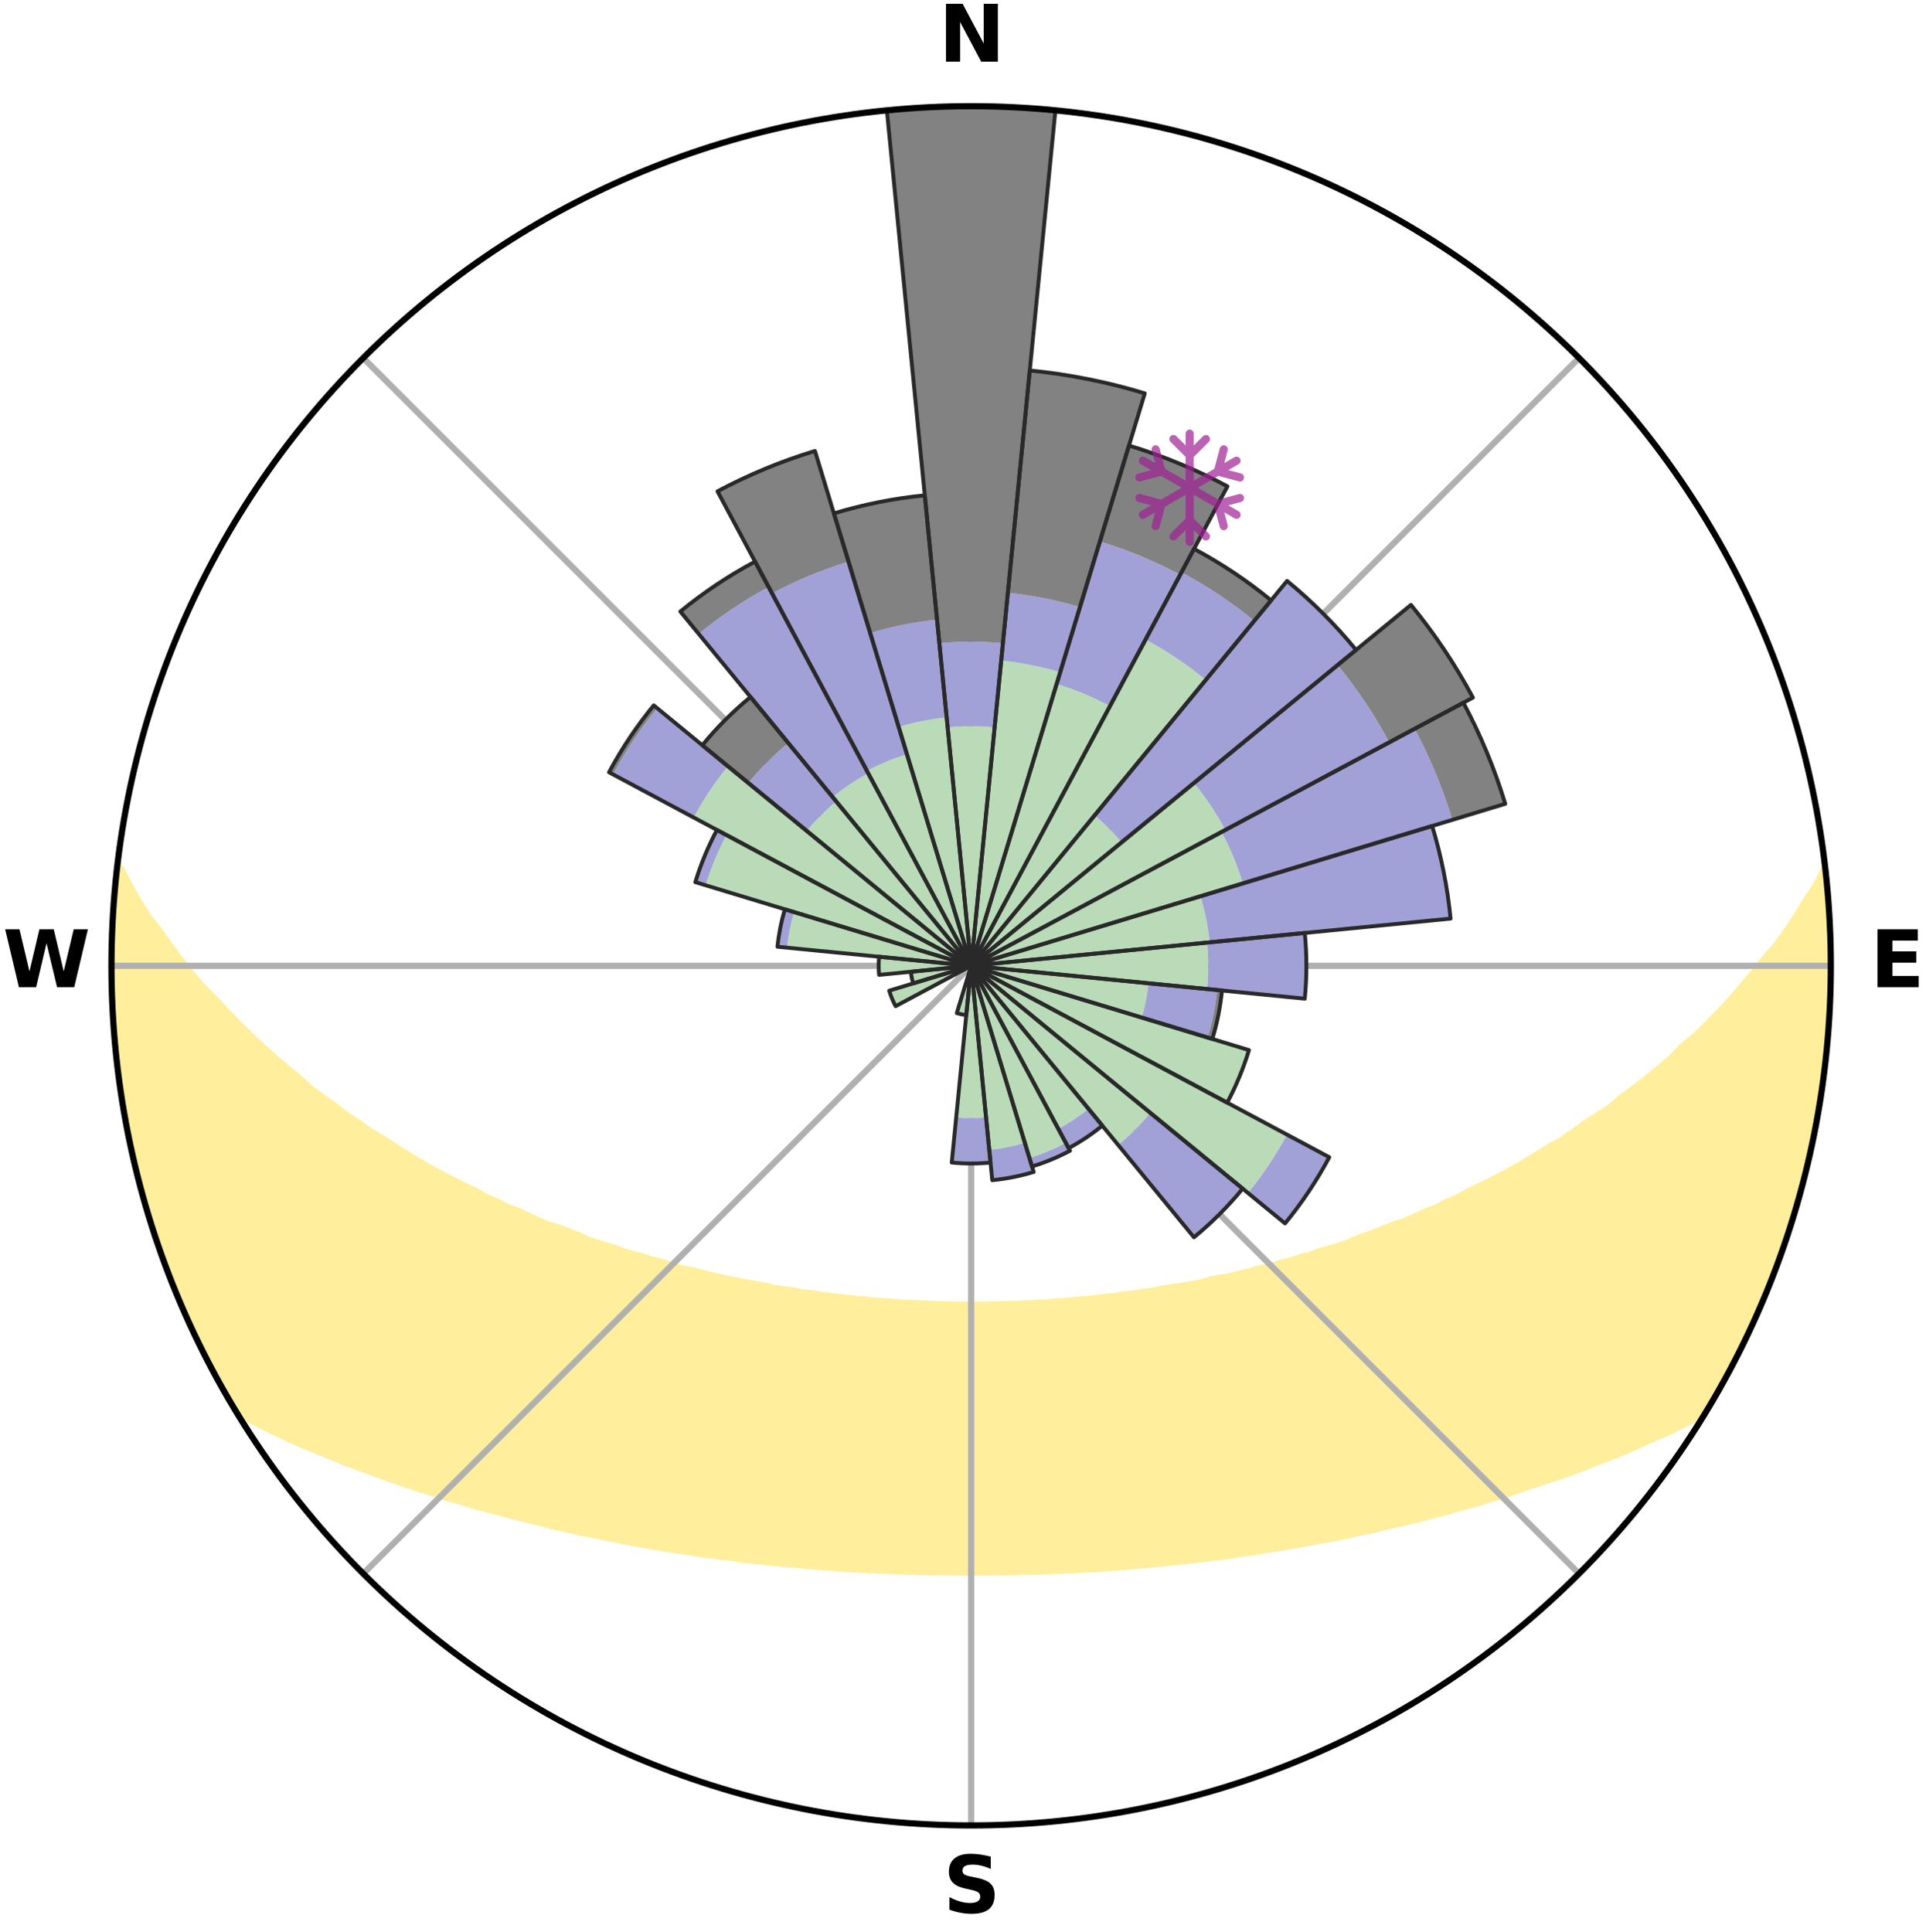 <?xml version="1.0" encoding="utf-8" standalone="no"?>
<!DOCTYPE svg PUBLIC "-//W3C//DTD SVG 1.1//EN"
  "http://www.w3.org/Graphics/SVG/1.1/DTD/svg11.dtd">
<svg xmlns:xlink="http://www.w3.org/1999/xlink" width="248.41pt" height="249.158pt" viewBox="0 0 248.41 249.158" xmlns="http://www.w3.org/2000/svg" version="1.1">
 <title>Ski Rose for Seven Springs Mountain Resort</title>
 <defs>
  <style type="text/css">*{stroke-linejoin: round; stroke-linecap: butt}</style>
 </defs>
 <g id="figure_1">
  <g id="patch_1">
   <path d="M 0 249.158 
L 248.41 249.158 
L 248.41 0 
L 0 0 
z
" style="fill: #ffffff"/>
  </g>
  <g id="axes_1">
   <g id="patch_2">
    <path d="M 236.135 124.579 
C 236.135 110.018 233.267 95.599 227.695 82.147 
C 222.122 68.695 213.955 56.471 203.659 46.175 
C 193.363 35.879 181.139 27.711 167.687 22.139 
C 154.235 16.567 139.815 13.699 125.255 13.699 
C 110.694 13.699 96.275 16.567 82.823 22.139 
C 69.371 27.711 57.147 35.879 46.851 46.175 
C 36.555 56.471 28.387 68.695 22.815 82.147 
C 17.243 95.599 14.375 110.018 14.375 124.579 
C 14.375 139.14 17.243 153.559 22.815 167.011 
C 28.387 180.463 36.555 192.687 46.851 202.983 
C 57.147 213.279 69.371 221.447 82.823 227.019 
C 96.275 232.591 110.694 235.459 125.255 235.459 
C 139.815 235.459 154.235 232.591 167.687 227.019 
C 181.139 221.447 193.363 213.279 203.659 202.983 
C 213.955 192.687 222.122 180.463 227.695 167.011 
C 233.267 153.559 236.135 139.14 236.135 124.579 
M 125.255 124.579 
C 125.255 124.579 125.255 124.579 125.255 124.579 
C 125.255 124.579 125.255 124.579 125.255 124.579 
C 125.255 124.579 125.255 124.579 125.255 124.579 
C 125.255 124.579 125.255 124.579 125.255 124.579 
C 125.255 124.579 125.255 124.579 125.255 124.579 
C 125.255 124.579 125.255 124.579 125.255 124.579 
C 125.255 124.579 125.255 124.579 125.255 124.579 
C 125.255 124.579 125.255 124.579 125.255 124.579 
C 125.255 124.579 125.255 124.579 125.255 124.579 
C 125.255 124.579 125.255 124.579 125.255 124.579 
C 125.255 124.579 125.255 124.579 125.255 124.579 
C 125.255 124.579 125.255 124.579 125.255 124.579 
C 125.255 124.579 125.255 124.579 125.255 124.579 
C 125.255 124.579 125.255 124.579 125.255 124.579 
C 125.255 124.579 125.255 124.579 125.255 124.579 
C 125.255 124.579 125.255 124.579 125.255 124.579 
z
" style="fill: #ffffff"/>
   </g>
   <g id="PolyCollection_1">
    <defs>
     <path id="m6844b89589" d="M 235.411 -137.13 
L 235.411 -137.13 
L 234.393 -135.088 
L 233.049 -133.063 
L 231.839 -131.098 
L 230.569 -129.177 
L 229.251 -127.302 
L 227.658 -125.473 
L 226.259 -123.698 
L 224.826 -121.972 
L 223.363 -120.296 
L 221.871 -118.67 
L 220.353 -117.095 
L 218.81 -115.571 
L 217.014 -114.124 
L 215.66 -112.677 
L 214.057 -111.308 
L 212.437 -109.99 
L 210.802 -108.724 
L 209.155 -107.509 
L 207.72 -106.297 
L 206.051 -105.182 
L 204.374 -104.117 
L 202.91 -103.043 
L 201.438 -102.013 
L 199.744 -101.093 
L 198.262 -100.151 
L 196.776 -99.252 
L 195.288 -98.395 
L 193.798 -97.579 
L 192.309 -96.804 
L 190.821 -96.07 
L 189.337 -95.375 
L 188.048 -94.628 
L 186.57 -94.009 
L 185.283 -93.33 
L 183.817 -92.783 
L 182.537 -92.17 
L 181.261 -91.589 
L 179.817 -91.143 
L 178.554 -90.624 
L 177.296 -90.134 
L 176.045 -89.672 
L 174.802 -89.237 
L 173.719 -88.717 
L 172.49 -88.334 
L 171.27 -87.977 
L 170.061 -87.644 
L 168.999 -87.218 
L 167.809 -86.93 
L 166.76 -86.547 
L 165.591 -86.301 
L 164.556 -85.958 
L 163.526 -85.634 
L 162.391 -85.445 
L 161.379 -85.157 
L 160.373 -84.885 
L 159.374 -84.63 
L 158.383 -84.391 
L 157.309 -84.281 
L 156.339 -84.07 
L 155.459 -83.761 
L 154.501 -83.577 
L 153.552 -83.407 
L 152.611 -83.248 
L 151.68 -83.1 
L 150.758 -82.962 
L 149.844 -82.835 
L 148.997 -82.616 
L 148.098 -82.508 
L 147.208 -82.407 
L 146.374 -82.221 
L 145.499 -82.137 
L 144.632 -82.059 
L 143.811 -81.902 
L 142.959 -81.838 
L 142.146 -81.698 
L 141.307 -81.645 
L 140.502 -81.523 
L 139.676 -81.479 
L 138.878 -81.372 
L 138.064 -81.337 
L 137.273 -81.243 
L 136.47 -81.215 
L 135.685 -81.134 
L 134.902 -81.062 
L 134.112 -81.042 
L 133.335 -80.981 
L 132.553 -80.965 
L 131.78 -80.915 
L 131.009 -80.872 
L 130.236 -80.861 
L 129.468 -80.828 
L 128.7 -80.801 
L 127.933 -80.794 
L 127.167 -80.777 
L 126.402 -80.766 
L 125.637 -80.762 
L 124.872 -80.762 
L 124.108 -80.77 
L 123.343 -80.784 
L 122.577 -80.792 
L 121.811 -80.815 
L 121.044 -80.845 
L 120.273 -80.856 
L 119.504 -80.896 
L 118.733 -80.942 
L 117.955 -80.958 
L 117.181 -81.014 
L 116.395 -81.034 
L 115.616 -81.101 
L 114.835 -81.176 
L 114.037 -81.204 
L 113.25 -81.291 
L 112.442 -81.324 
L 111.649 -81.426 
L 110.829 -81.466 
L 110.029 -81.582 
L 109.197 -81.63 
L 108.389 -81.762 
L 107.544 -81.822 
L 106.728 -81.971 
L 105.87 -82.042 
L 105.046 -82.21 
L 104.173 -82.296 
L 103.292 -82.389 
L 102.455 -82.587 
L 101.559 -82.697 
L 100.654 -82.815 
L 99.74 -82.943 
L 98.884 -83.186 
L 97.956 -83.335 
L 97.019 -83.496 
L 96.073 -83.668 
L 95.118 -83.852 
L 94.155 -84.049 
L 93.184 -84.26 
L 92.204 -84.485 
L 91.216 -84.725 
L 90.221 -84.981 
L 89.219 -85.253 
L 88.099 -85.424 
L 87.079 -85.731 
L 86.052 -86.055 
L 85.02 -86.398 
L 83.856 -86.644 
L 82.809 -87.026 
L 81.623 -87.314 
L 80.425 -87.624 
L 79.359 -88.072 
L 78.144 -88.429 
L 76.918 -88.811 
L 75.683 -89.22 
L 74.598 -89.764 
L 73.351 -90.225 
L 72.097 -90.714 
L 70.666 -91.127 
L 69.398 -91.677 
L 68.125 -92.256 
L 66.848 -92.867 
L 65.385 -93.413 
L 64.102 -94.089 
L 62.628 -94.707 
L 61.342 -95.452 
L 59.861 -96.145 
L 58.376 -96.877 
L 56.89 -97.65 
L 55.404 -98.463 
L 53.919 -99.318 
L 52.436 -100.214 
L 50.957 -101.153 
L 49.483 -102.135 
L 47.798 -103.098 
L 46.337 -104.169 
L 44.663 -105.231 
L 43.221 -106.393 
L 41.565 -107.552 
L 39.921 -108.763 
L 38.518 -110.064 
L 36.902 -111.375 
L 35.302 -112.737 
L 33.721 -114.15 
L 32.159 -115.615 
L 30.62 -117.131 
L 29.104 -118.698 
L 27.615 -120.316 
L 25.92 -121.978 
L 24.49 -123.7 
L 23.093 -125.471 
L 21.733 -127.29 
L 20.413 -129.157 
L 18.914 -131.083 
L 17.7 -133.044 
L 16.561 -135.045 
L 15.518 -137.082 
L 15.121 -137.127 
L 15.121 -137.127 
L 14.912 -135.204 
L 14.736 -133.277 
L 14.593 -131.347 
L 14.482 -129.416 
L 14.604 -127.477 
L 14.558 -125.545 
L 14.544 -123.613 
L 14.561 -121.68 
L 14.61 -119.748 
L 14.689 -117.817 
L 14.799 -115.886 
L 14.939 -113.957 
L 15.109 -112.029 
L 15.327 -110.107 
L 15.754 -108.214 
L 16.014 -106.298 
L 16.303 -104.386 
L 16.622 -102.478 
L 17.162 -100.616 
L 17.511 -98.712 
L 17.918 -96.82 
L 18.541 -94.985 
L 19.007 -93.107 
L 19.538 -91.247 
L 20.176 -89.42 
L 20.769 -87.579 
L 21.496 -85.785 
L 22.115 -83.951 
L 22.866 -82.168 
L 23.586 -80.372 
L 24.375 -78.605 
L 25.297 -76.902 
L 26.046 -75.115 
L 26.904 -73.381 
L 27.842 -71.688 
L 28.755 -69.982 
L 29.72 -68.305 
L 30.927 -66.775 
L 32.918 -65.754 
L 34.873 -64.757 
L 36.849 -63.819 
L 38.834 -62.936 
L 40.822 -62.102 
L 42.807 -61.314 
L 44.713 -60.513 
L 46.685 -59.811 
L 48.579 -59.092 
L 50.464 -58.41 
L 52.34 -57.765 
L 54.205 -57.155 
L 56.059 -56.58 
L 57.842 -55.979 
L 59.671 -55.468 
L 61.432 -54.929 
L 63.235 -54.479 
L 64.973 -53.998 
L 66.698 -53.544 
L 68.411 -53.117 
L 70.111 -52.715 
L 71.756 -52.279 
L 73.431 -51.925 
L 75.056 -51.539 
L 76.705 -51.228 
L 78.305 -50.883 
L 79.896 -50.56 
L 81.475 -50.255 
L 83.044 -49.971 
L 84.6 -49.703 
L 86.147 -49.454 
L 87.681 -49.219 
L 89.206 -49.001 
L 90.698 -48.751 
L 92.201 -48.561 
L 93.695 -48.386 
L 95.161 -48.181 
L 96.619 -47.99 
L 98.083 -47.849 
L 99.526 -47.684 
L 100.962 -47.531 
L 102.401 -47.424 
L 103.822 -47.293 
L 105.236 -47.173 
L 106.645 -47.064 
L 108.048 -46.964 
L 109.446 -46.874 
L 110.838 -46.793 
L 112.226 -46.722 
L 113.61 -46.658 
L 114.989 -46.603 
L 116.363 -46.541 
L 117.737 -46.503 
L 119.108 -46.473 
L 120.476 -46.451 
L 121.843 -46.436 
L 123.208 -46.428 
L 124.573 -46.426 
L 125.937 -46.426 
L 127.301 -46.426 
L 128.667 -46.433 
L 130.034 -46.447 
L 131.401 -46.481 
L 132.772 -46.511 
L 134.145 -46.55 
L 135.522 -46.596 
L 136.901 -46.65 
L 138.285 -46.712 
L 139.673 -46.783 
L 141.066 -46.863 
L 142.464 -46.952 
L 143.868 -47.051 
L 145.277 -47.16 
L 146.692 -47.279 
L 148.114 -47.409 
L 149.542 -47.551 
L 150.977 -47.705 
L 152.433 -47.832 
L 153.883 -48.009 
L 155.356 -48.162 
L 156.823 -48.366 
L 158.317 -48.54 
L 159.801 -48.774 
L 161.314 -48.98 
L 162.815 -49.245 
L 164.35 -49.478 
L 165.894 -49.731 
L 167.451 -49.997 
L 169.018 -50.285 
L 170.597 -50.588 
L 172.22 -50.858 
L 173.821 -51.203 
L 175.435 -51.567 
L 177.097 -51.899 
L 178.73 -52.311 
L 180.418 -52.689 
L 182.12 -53.09 
L 183.834 -53.517 
L 185.56 -53.971 
L 187.298 -54.452 
L 189.048 -54.961 
L 190.866 -55.44 
L 192.638 -56.009 
L 194.479 -56.553 
L 196.271 -57.187 
L 198.136 -57.796 
L 200.01 -58.442 
L 201.962 -59.065 
L 203.857 -59.784 
L 205.757 -60.545 
L 207.737 -61.288 
L 209.722 -62.076 
L 211.636 -62.964 
L 213.621 -63.847 
L 215.672 -64.733 
L 217.626 -65.732 
L 219.542 -66.8 
L 220.792 -68.303 
L 221.76 -69.979 
L 222.664 -71.69 
L 223.601 -73.383 
L 224.417 -75.139 
L 225.313 -76.854 
L 226.131 -78.607 
L 226.924 -80.372 
L 227.554 -82.205 
L 228.284 -83.995 
L 228.972 -85.801 
L 229.771 -87.568 
L 230.352 -89.414 
L 230.884 -91.274 
L 231.549 -93.093 
L 232.056 -94.96 
L 232.494 -96.845 
L 233.015 -98.708 
L 233.492 -100.584 
L 233.839 -102.487 
L 234.222 -104.383 
L 234.562 -106.287 
L 234.86 -108.198 
L 235.117 -110.115 
L 235.332 -112.037 
L 235.62 -113.952 
L 235.759 -115.882 
L 235.859 -117.814 
L 235.998 -119.744 
L 236.021 -121.679 
L 236.007 -123.613 
L 236.083 -125.546 
L 236 -127.479 
L 236.007 -129.415 
L 235.809 -131.341 
L 235.75 -133.275 
L 235.536 -135.198 
L 235.411 -137.13 
z
" style="stroke: #ffee9c"/>
    </defs>
    <g clip-path="url(#p228fd938c7)">
     <use xlink:href="#m6844b89589" x="0" y="249.158" style="fill: #ffee9c; stroke: #ffee9c"/>
    </g>
   </g>
   <g id="matplotlib.axis_1">
    <g id="xtick_1">
     <g id="line2d_1">
      <path d="M 125.255 124.579 
L 125.255 13.699 
" clip-path="url(#p228fd938c7)" style="fill: none; stroke: #b0b0b0; stroke-width: 0.8; stroke-linecap: square"/>
     </g>
     <g id="text_1">
      <!-- N -->
      <g transform="translate(121.07 7.958) scale(0.1 -0.1)">
       <defs>
        <path id="DejaVuSans-Bold-4e" d="M 588 4666 
L 1931 4666 
L 3628 1466 
L 3628 4666 
L 4769 4666 
L 4769 0 
L 3425 0 
L 1728 3200 
L 1728 0 
L 588 0 
L 588 4666 
z
" transform="scale(0.016)"/>
       </defs>
       <use xlink:href="#DejaVuSans-Bold-4e"/>
      </g>
     </g>
    </g>
    <g id="xtick_2">
     <g id="line2d_2">
      <path d="M 125.255 124.579 
L 203.659 46.175 
" clip-path="url(#p228fd938c7)" style="fill: none; stroke: #b0b0b0; stroke-width: 0.8; stroke-linecap: square"/>
     </g>
    </g>
    <g id="xtick_3">
     <g id="line2d_3">
      <path d="M 125.255 124.579 
L 236.135 124.579 
" clip-path="url(#p228fd938c7)" style="fill: none; stroke: #b0b0b0; stroke-width: 0.8; stroke-linecap: square"/>
     </g>
     <g id="text_2">
      <!-- E -->
      <g transform="translate(241.219 127.338) scale(0.1 -0.1)">
       <defs>
        <path id="DejaVuSans-Bold-45" d="M 588 4666 
L 3834 4666 
L 3834 3756 
L 1791 3756 
L 1791 2888 
L 3713 2888 
L 3713 1978 
L 1791 1978 
L 1791 909 
L 3903 909 
L 3903 0 
L 588 0 
L 588 4666 
z
" transform="scale(0.016)"/>
       </defs>
       <use xlink:href="#DejaVuSans-Bold-45"/>
      </g>
     </g>
    </g>
    <g id="xtick_4">
     <g id="line2d_4">
      <path d="M 125.255 124.579 
L 203.659 202.983 
" clip-path="url(#p228fd938c7)" style="fill: none; stroke: #b0b0b0; stroke-width: 0.8; stroke-linecap: square"/>
     </g>
    </g>
    <g id="xtick_5">
     <g id="line2d_5">
      <path d="M 125.255 124.579 
L 125.255 235.459 
" clip-path="url(#p228fd938c7)" style="fill: none; stroke: #b0b0b0; stroke-width: 0.8; stroke-linecap: square"/>
     </g>
     <g id="text_3">
      <!-- S -->
      <g transform="translate(121.654 246.718) scale(0.1 -0.1)">
       <defs>
        <path id="DejaVuSans-Bold-53" d="M 3834 4519 
L 3834 3531 
Q 3450 3703 3084 3790 
Q 2719 3878 2394 3878 
Q 1963 3878 1756 3759 
Q 1550 3641 1550 3391 
Q 1550 3203 1689 3098 
Q 1828 2994 2194 2919 
L 2706 2816 
Q 3484 2659 3812 2340 
Q 4141 2022 4141 1434 
Q 4141 663 3683 286 
Q 3225 -91 2284 -91 
Q 1841 -91 1394 -6 
Q 947 78 500 244 
L 500 1259 
Q 947 1022 1364 901 
Q 1781 781 2169 781 
Q 2563 781 2772 912 
Q 2981 1044 2981 1288 
Q 2981 1506 2839 1625 
Q 2697 1744 2272 1838 
L 1806 1941 
Q 1106 2091 782 2419 
Q 459 2747 459 3303 
Q 459 4000 909 4375 
Q 1359 4750 2203 4750 
Q 2588 4750 2994 4692 
Q 3400 4634 3834 4519 
z
" transform="scale(0.016)"/>
       </defs>
       <use xlink:href="#DejaVuSans-Bold-53"/>
      </g>
     </g>
    </g>
    <g id="xtick_6">
     <g id="line2d_6">
      <path d="M 125.255 124.579 
L 46.851 202.983 
" clip-path="url(#p228fd938c7)" style="fill: none; stroke: #b0b0b0; stroke-width: 0.8; stroke-linecap: square"/>
     </g>
    </g>
    <g id="xtick_7">
     <g id="line2d_7">
      <path d="M 125.255 124.579 
L 14.375 124.579 
" clip-path="url(#p228fd938c7)" style="fill: none; stroke: #b0b0b0; stroke-width: 0.8; stroke-linecap: square"/>
     </g>
     <g id="text_4">
      <!-- W -->
      <g transform="translate(0.36 127.338) scale(0.1 -0.1)">
       <defs>
        <path id="DejaVuSans-Bold-57" d="M 191 4666 
L 1344 4666 
L 2150 1275 
L 2950 4666 
L 4109 4666 
L 4909 1275 
L 5716 4666 
L 6859 4666 
L 5759 0 
L 4372 0 
L 3525 3547 
L 2688 0 
L 1300 0 
L 191 4666 
z
" transform="scale(0.016)"/>
       </defs>
       <use xlink:href="#DejaVuSans-Bold-57"/>
      </g>
     </g>
    </g>
    <g id="xtick_8">
     <g id="line2d_8">
      <path d="M 125.255 124.579 
L 46.851 46.175 
" clip-path="url(#p228fd938c7)" style="fill: none; stroke: #b0b0b0; stroke-width: 0.8; stroke-linecap: square"/>
     </g>
    </g>
   </g>
   <g id="matplotlib.axis_2"/>
   <g id="patch_3">
    <path d="M 125.255 124.579 
C 125.255 124.579 125.255 124.579 125.255 124.579 
C 125.255 124.579 125.255 124.579 125.255 124.579 
L 125.255 124.579 
C 125.255 124.579 125.255 124.579 125.255 124.579 
C 125.255 124.579 125.255 124.579 125.255 124.579 
z
" clip-path="url(#p228fd938c7)" style="fill: #d9d9d9"/>
   </g>
   <g id="patch_4">
    <path d="M 125.255 124.579 
C 125.255 124.579 125.255 124.579 125.255 124.579 
C 125.255 124.579 125.255 124.579 125.255 124.579 
L 125.255 124.579 
C 125.255 124.579 125.255 124.579 125.255 124.579 
C 125.255 124.579 125.255 124.579 125.255 124.579 
z
" clip-path="url(#p228fd938c7)" style="fill: #d9d9d9"/>
   </g>
   <g id="patch_5">
    <path d="M 125.255 124.579 
C 125.255 124.579 125.255 124.579 125.255 124.579 
C 125.255 124.579 125.255 124.579 125.255 124.579 
L 125.255 124.579 
C 125.255 124.579 125.255 124.579 125.255 124.579 
C 125.255 124.579 125.255 124.579 125.255 124.579 
z
" clip-path="url(#p228fd938c7)" style="fill: #d9d9d9"/>
   </g>
   <g id="patch_6">
    <path d="M 125.255 124.579 
C 125.255 124.579 125.255 124.579 125.255 124.579 
C 125.255 124.579 125.255 124.579 125.255 124.579 
L 125.255 124.579 
C 125.255 124.579 125.255 124.579 125.255 124.579 
C 125.255 124.579 125.255 124.579 125.255 124.579 
z
" clip-path="url(#p228fd938c7)" style="fill: #d9d9d9"/>
   </g>
   <g id="patch_7">
    <path d="M 125.255 124.579 
C 125.255 124.579 125.255 124.579 125.255 124.579 
C 125.255 124.579 125.255 124.579 125.255 124.579 
L 125.255 124.579 
C 125.255 124.579 125.255 124.579 125.255 124.579 
C 125.255 124.579 125.255 124.579 125.255 124.579 
z
" clip-path="url(#p228fd938c7)" style="fill: #d9d9d9"/>
   </g>
   <g id="patch_8">
    <path d="M 125.255 124.579 
C 125.255 124.579 125.255 124.579 125.255 124.579 
C 125.255 124.579 125.255 124.579 125.255 124.579 
L 125.255 124.579 
C 125.255 124.579 125.255 124.579 125.255 124.579 
C 125.255 124.579 125.255 124.579 125.255 124.579 
z
" clip-path="url(#p228fd938c7)" style="fill: #d9d9d9"/>
   </g>
   <g id="patch_9">
    <path d="M 125.255 124.579 
C 125.255 124.579 125.255 124.579 125.255 124.579 
C 125.255 124.579 125.255 124.579 125.255 124.579 
L 125.255 124.579 
C 125.255 124.579 125.255 124.579 125.255 124.579 
C 125.255 124.579 125.255 124.579 125.255 124.579 
z
" clip-path="url(#p228fd938c7)" style="fill: #d9d9d9"/>
   </g>
   <g id="patch_10">
    <path d="M 125.255 124.579 
C 125.255 124.579 125.255 124.579 125.255 124.579 
C 125.255 124.579 125.255 124.579 125.255 124.579 
L 125.255 124.579 
C 125.255 124.579 125.255 124.579 125.255 124.579 
C 125.255 124.579 125.255 124.579 125.255 124.579 
z
" clip-path="url(#p228fd938c7)" style="fill: #d9d9d9"/>
   </g>
   <g id="patch_11">
    <path d="M 125.255 124.579 
C 125.255 124.579 125.255 124.579 125.255 124.579 
C 125.255 124.579 125.255 124.579 125.255 124.579 
L 125.255 124.579 
C 125.255 124.579 125.255 124.579 125.255 124.579 
C 125.255 124.579 125.255 124.579 125.255 124.579 
z
" clip-path="url(#p228fd938c7)" style="fill: #d9d9d9"/>
   </g>
   <g id="patch_12">
    <path d="M 125.255 124.579 
C 125.255 124.579 125.255 124.579 125.255 124.579 
C 125.255 124.579 125.255 124.579 125.255 124.579 
L 125.255 124.579 
C 125.255 124.579 125.255 124.579 125.255 124.579 
C 125.255 124.579 125.255 124.579 125.255 124.579 
z
" clip-path="url(#p228fd938c7)" style="fill: #d9d9d9"/>
   </g>
   <g id="patch_13">
    <path d="M 125.255 124.579 
C 125.255 124.579 125.255 124.579 125.255 124.579 
C 125.255 124.579 125.255 124.579 125.255 124.579 
L 125.255 124.579 
C 125.255 124.579 125.255 124.579 125.255 124.579 
C 125.255 124.579 125.255 124.579 125.255 124.579 
z
" clip-path="url(#p228fd938c7)" style="fill: #d9d9d9"/>
   </g>
   <g id="patch_14">
    <path d="M 125.255 124.579 
C 125.255 124.579 125.255 124.579 125.255 124.579 
C 125.255 124.579 125.255 124.579 125.255 124.579 
L 125.255 124.579 
C 125.255 124.579 125.255 124.579 125.255 124.579 
C 125.255 124.579 125.255 124.579 125.255 124.579 
z
" clip-path="url(#p228fd938c7)" style="fill: #d9d9d9"/>
   </g>
   <g id="patch_15">
    <path d="M 125.255 124.579 
C 125.255 124.579 125.255 124.579 125.255 124.579 
C 125.255 124.579 125.255 124.579 125.255 124.579 
L 125.255 124.579 
C 125.255 124.579 125.255 124.579 125.255 124.579 
C 125.255 124.579 125.255 124.579 125.255 124.579 
z
" clip-path="url(#p228fd938c7)" style="fill: #d9d9d9"/>
   </g>
   <g id="patch_16">
    <path d="M 125.255 124.579 
C 125.255 124.579 125.255 124.579 125.255 124.579 
C 125.255 124.579 125.255 124.579 125.255 124.579 
L 125.255 124.579 
C 125.255 124.579 125.255 124.579 125.255 124.579 
C 125.255 124.579 125.255 124.579 125.255 124.579 
z
" clip-path="url(#p228fd938c7)" style="fill: #d9d9d9"/>
   </g>
   <g id="patch_17">
    <path d="M 125.255 124.579 
C 125.255 124.579 125.255 124.579 125.255 124.579 
C 125.255 124.579 125.255 124.579 125.255 124.579 
L 125.255 124.579 
C 125.255 124.579 125.255 124.579 125.255 124.579 
C 125.255 124.579 125.255 124.579 125.255 124.579 
z
" clip-path="url(#p228fd938c7)" style="fill: #d9d9d9"/>
   </g>
   <g id="patch_18">
    <path d="M 125.255 124.579 
C 125.255 124.579 125.255 124.579 125.255 124.579 
C 125.255 124.579 125.255 124.579 125.255 124.579 
L 125.255 124.579 
C 125.255 124.579 125.255 124.579 125.255 124.579 
C 125.255 124.579 125.255 124.579 125.255 124.579 
z
" clip-path="url(#p228fd938c7)" style="fill: #d9d9d9"/>
   </g>
   <g id="patch_19">
    <path d="M 125.255 124.579 
C 125.255 124.579 125.255 124.579 125.255 124.579 
C 125.255 124.579 125.255 124.579 125.255 124.579 
L 125.255 124.579 
C 125.255 124.579 125.255 124.579 125.255 124.579 
C 125.255 124.579 125.255 124.579 125.255 124.579 
z
" clip-path="url(#p228fd938c7)" style="fill: #d9d9d9"/>
   </g>
   <g id="patch_20">
    <path d="M 125.255 124.579 
C 125.255 124.579 125.255 124.579 125.255 124.579 
C 125.255 124.579 125.255 124.579 125.255 124.579 
L 125.255 124.579 
C 125.255 124.579 125.255 124.579 125.255 124.579 
C 125.255 124.579 125.255 124.579 125.255 124.579 
z
" clip-path="url(#p228fd938c7)" style="fill: #d9d9d9"/>
   </g>
   <g id="patch_21">
    <path d="M 125.255 124.579 
C 125.255 124.579 125.255 124.579 125.255 124.579 
C 125.255 124.579 125.255 124.579 125.255 124.579 
L 125.255 124.579 
C 125.255 124.579 125.255 124.579 125.255 124.579 
C 125.255 124.579 125.255 124.579 125.255 124.579 
z
" clip-path="url(#p228fd938c7)" style="fill: #d9d9d9"/>
   </g>
   <g id="patch_22">
    <path d="M 125.255 124.579 
C 125.255 124.579 125.255 124.579 125.255 124.579 
C 125.255 124.579 125.255 124.579 125.255 124.579 
L 125.255 124.579 
C 125.255 124.579 125.255 124.579 125.255 124.579 
C 125.255 124.579 125.255 124.579 125.255 124.579 
z
" clip-path="url(#p228fd938c7)" style="fill: #d9d9d9"/>
   </g>
   <g id="patch_23">
    <path d="M 125.255 124.579 
C 125.255 124.579 125.255 124.579 125.255 124.579 
C 125.255 124.579 125.255 124.579 125.255 124.579 
L 125.255 124.579 
C 125.255 124.579 125.255 124.579 125.255 124.579 
C 125.255 124.579 125.255 124.579 125.255 124.579 
z
" clip-path="url(#p228fd938c7)" style="fill: #d9d9d9"/>
   </g>
   <g id="patch_24">
    <path d="M 125.255 124.579 
C 125.255 124.579 125.255 124.579 125.255 124.579 
C 125.255 124.579 125.255 124.579 125.255 124.579 
L 125.255 124.579 
C 125.255 124.579 125.255 124.579 125.255 124.579 
C 125.255 124.579 125.255 124.579 125.255 124.579 
z
" clip-path="url(#p228fd938c7)" style="fill: #d9d9d9"/>
   </g>
   <g id="patch_25">
    <path d="M 125.255 124.579 
C 125.255 124.579 125.255 124.579 125.255 124.579 
C 125.255 124.579 125.255 124.579 125.255 124.579 
L 125.255 124.579 
C 125.255 124.579 125.255 124.579 125.255 124.579 
C 125.255 124.579 125.255 124.579 125.255 124.579 
z
" clip-path="url(#p228fd938c7)" style="fill: #d9d9d9"/>
   </g>
   <g id="patch_26">
    <path d="M 125.255 124.579 
C 125.255 124.579 125.255 124.579 125.255 124.579 
C 125.255 124.579 125.255 124.579 125.255 124.579 
L 125.255 124.579 
C 125.255 124.579 125.255 124.579 125.255 124.579 
C 125.255 124.579 125.255 124.579 125.255 124.579 
z
" clip-path="url(#p228fd938c7)" style="fill: #d9d9d9"/>
   </g>
   <g id="patch_27">
    <path d="M 125.255 124.579 
C 125.255 124.579 125.255 124.579 125.255 124.579 
C 125.255 124.579 125.255 124.579 125.255 124.579 
L 125.255 124.579 
C 125.255 124.579 125.255 124.579 125.255 124.579 
C 125.255 124.579 125.255 124.579 125.255 124.579 
z
" clip-path="url(#p228fd938c7)" style="fill: #d9d9d9"/>
   </g>
   <g id="patch_28">
    <path d="M 125.255 124.579 
C 125.255 124.579 125.255 124.579 125.255 124.579 
C 125.255 124.579 125.255 124.579 125.255 124.579 
L 125.255 124.579 
C 125.255 124.579 125.255 124.579 125.255 124.579 
C 125.255 124.579 125.255 124.579 125.255 124.579 
z
" clip-path="url(#p228fd938c7)" style="fill: #d9d9d9"/>
   </g>
   <g id="patch_29">
    <path d="M 125.255 124.579 
C 125.255 124.579 125.255 124.579 125.255 124.579 
C 125.255 124.579 125.255 124.579 125.255 124.579 
L 125.255 124.579 
C 125.255 124.579 125.255 124.579 125.255 124.579 
C 125.255 124.579 125.255 124.579 125.255 124.579 
z
" clip-path="url(#p228fd938c7)" style="fill: #d9d9d9"/>
   </g>
   <g id="patch_30">
    <path d="M 125.255 124.579 
C 125.255 124.579 125.255 124.579 125.255 124.579 
C 125.255 124.579 125.255 124.579 125.255 124.579 
L 125.255 124.579 
C 125.255 124.579 125.255 124.579 125.255 124.579 
C 125.255 124.579 125.255 124.579 125.255 124.579 
z
" clip-path="url(#p228fd938c7)" style="fill: #d9d9d9"/>
   </g>
   <g id="patch_31">
    <path d="M 125.255 124.579 
C 125.255 124.579 125.255 124.579 125.255 124.579 
C 125.255 124.579 125.255 124.579 125.255 124.579 
L 125.255 124.579 
C 125.255 124.579 125.255 124.579 125.255 124.579 
C 125.255 124.579 125.255 124.579 125.255 124.579 
z
" clip-path="url(#p228fd938c7)" style="fill: #d9d9d9"/>
   </g>
   <g id="patch_32">
    <path d="M 125.255 124.579 
C 125.255 124.579 125.255 124.579 125.255 124.579 
C 125.255 124.579 125.255 124.579 125.255 124.579 
L 125.255 124.579 
C 125.255 124.579 125.255 124.579 125.255 124.579 
C 125.255 124.579 125.255 124.579 125.255 124.579 
z
" clip-path="url(#p228fd938c7)" style="fill: #d9d9d9"/>
   </g>
   <g id="patch_33">
    <path d="M 125.255 124.579 
C 125.255 124.579 125.255 124.579 125.255 124.579 
C 125.255 124.579 125.255 124.579 125.255 124.579 
L 125.255 124.579 
C 125.255 124.579 125.255 124.579 125.255 124.579 
C 125.255 124.579 125.255 124.579 125.255 124.579 
z
" clip-path="url(#p228fd938c7)" style="fill: #d9d9d9"/>
   </g>
   <g id="patch_34">
    <path d="M 125.255 124.579 
C 125.255 124.579 125.255 124.579 125.255 124.579 
C 125.255 124.579 125.255 124.579 125.255 124.579 
L 125.255 124.579 
C 125.255 124.579 125.255 124.579 125.255 124.579 
C 125.255 124.579 125.255 124.579 125.255 124.579 
z
" clip-path="url(#p228fd938c7)" style="fill: #d9d9d9"/>
   </g>
   <g id="patch_35">
    <path d="M 125.255 124.579 
C 125.255 124.579 125.255 124.579 125.255 124.579 
C 125.255 124.579 125.255 124.579 125.255 124.579 
L 128.284 93.823 
C 127.277 93.724 126.266 93.674 125.255 93.674 
C 124.243 93.674 123.232 93.724 122.226 93.823 
z
" clip-path="url(#p228fd938c7)" style="fill: #badbb8"/>
   </g>
   <g id="patch_36">
    <path d="M 125.255 124.579 
C 125.255 124.579 125.255 124.579 125.255 124.579 
C 125.255 124.579 125.255 124.579 125.255 124.579 
L 136.738 86.726 
C 135.499 86.35 134.242 86.035 132.972 85.782 
C 131.702 85.53 130.421 85.34 129.132 85.213 
z
" clip-path="url(#p228fd938c7)" style="fill: #badbb8"/>
   </g>
   <g id="patch_37">
    <path d="M 125.255 124.579 
C 125.255 124.579 125.255 124.579 125.255 124.579 
C 125.255 124.579 125.255 124.579 125.255 124.579 
L 143.161 91.08 
C 142.064 90.494 140.939 89.962 139.791 89.486 
C 138.642 89.01 137.471 88.591 136.281 88.23 
z
" clip-path="url(#p228fd938c7)" style="fill: #badbb8"/>
   </g>
   <g id="patch_38">
    <path d="M 125.255 124.579 
C 125.255 124.579 125.255 124.579 125.255 124.579 
C 125.255 124.579 125.255 124.579 125.255 124.579 
L 155.52 87.701 
C 154.313 86.71 153.058 85.779 151.76 84.912 
C 150.461 84.044 149.121 83.241 147.744 82.505 
z
" clip-path="url(#p228fd938c7)" style="fill: #badbb8"/>
   </g>
   <g id="patch_39">
    <path d="M 125.255 124.579 
C 125.255 124.579 125.255 124.579 125.255 124.579 
C 125.255 124.579 125.255 124.579 125.255 124.579 
L 144.657 108.656 
C 144.135 108.021 143.583 107.412 143.003 106.831 
C 142.422 106.25 141.813 105.698 141.177 105.177 
z
" clip-path="url(#p228fd938c7)" style="fill: #badbb8"/>
   </g>
   <g id="patch_40">
    <path d="M 125.255 124.579 
C 125.255 124.579 125.255 124.579 125.255 124.579 
C 125.255 124.579 125.255 124.579 125.255 124.579 
L 158.039 107.056 
C 157.465 105.983 156.839 104.938 156.163 103.927 
C 155.487 102.915 154.762 101.937 153.99 100.997 
z
" clip-path="url(#p228fd938c7)" style="fill: #badbb8"/>
   </g>
   <g id="patch_41">
    <path d="M 125.255 124.579 
C 125.255 124.579 125.255 124.579 125.255 124.579 
C 125.255 124.579 125.255 124.579 125.255 124.579 
L 160.3 113.948 
C 159.952 112.801 159.548 111.672 159.09 110.564 
C 158.631 109.457 158.118 108.373 157.553 107.315 
z
" clip-path="url(#p228fd938c7)" style="fill: #badbb8"/>
   </g>
   <g id="patch_42">
    <path d="M 125.255 124.579 
C 125.255 124.579 125.255 124.579 125.255 124.579 
C 125.255 124.579 125.255 124.579 125.255 124.579 
L 156.011 121.55 
C 155.912 120.543 155.763 119.542 155.566 118.55 
C 155.368 117.558 155.122 116.576 154.829 115.608 
z
" clip-path="url(#p228fd938c7)" style="fill: #badbb8"/>
   </g>
   <g id="patch_43">
    <path d="M 125.255 124.579 
C 125.255 124.579 125.255 124.579 125.255 124.579 
C 125.255 124.579 125.255 124.579 125.255 124.579 
L 155.682 127.576 
C 155.78 126.58 155.829 125.58 155.829 124.579 
C 155.829 123.578 155.78 122.578 155.682 121.582 
z
" clip-path="url(#p228fd938c7)" style="fill: #badbb8"/>
   </g>
   <g id="patch_44">
    <path d="M 125.255 124.579 
C 125.255 124.579 125.255 124.579 125.255 124.579 
C 125.255 124.579 125.255 124.579 125.255 124.579 
L 147.251 131.252 
C 147.469 130.532 147.652 129.801 147.799 129.063 
C 147.946 128.325 148.056 127.581 148.13 126.832 
z
" clip-path="url(#p228fd938c7)" style="fill: #badbb8"/>
   </g>
   <g id="patch_45">
    <path d="M 125.255 124.579 
C 125.255 124.579 125.255 124.579 125.255 124.579 
C 125.255 124.579 125.255 124.579 125.255 124.579 
L 158.279 142.231 
C 158.857 141.15 159.381 140.041 159.85 138.909 
C 160.319 137.776 160.732 136.622 161.088 135.449 
z
" clip-path="url(#p228fd938c7)" style="fill: #badbb8"/>
   </g>
   <g id="patch_46">
    <path d="M 125.255 124.579 
C 125.255 124.579 125.255 124.579 125.255 124.579 
C 125.255 124.579 125.255 124.579 125.255 124.579 
L 160.962 153.883 
C 161.921 152.714 162.822 151.499 163.662 150.242 
C 164.502 148.985 165.28 147.687 165.993 146.354 
z
" clip-path="url(#p228fd938c7)" style="fill: #badbb8"/>
   </g>
   <g id="patch_47">
    <path d="M 125.255 124.579 
C 125.255 124.579 125.255 124.579 125.255 124.579 
C 125.255 124.579 125.255 124.579 125.255 124.579 
L 144.225 147.694 
C 144.981 147.073 145.707 146.415 146.399 145.723 
C 147.091 145.031 147.749 144.305 148.369 143.549 
z
" clip-path="url(#p228fd938c7)" style="fill: #badbb8"/>
   </g>
   <g id="patch_48">
    <path d="M 125.255 124.579 
C 125.255 124.579 125.255 124.579 125.255 124.579 
C 125.255 124.579 125.255 124.579 125.255 124.579 
L 136.499 145.616 
C 137.188 145.248 137.858 144.846 138.507 144.413 
C 139.156 143.979 139.784 143.513 140.387 143.018 
z
" clip-path="url(#p228fd938c7)" style="fill: #badbb8"/>
   </g>
   <g id="patch_49">
    <path d="M 125.255 124.579 
C 125.255 124.579 125.255 124.579 125.255 124.579 
C 125.255 124.579 125.255 124.579 125.255 124.579 
L 132.772 149.36 
C 133.583 149.114 134.382 148.828 135.165 148.504 
C 135.948 148.179 136.715 147.817 137.462 147.417 
z
" clip-path="url(#p228fd938c7)" style="fill: #badbb8"/>
   </g>
   <g id="patch_50">
    <path d="M 125.255 124.579 
C 125.255 124.579 125.255 124.579 125.255 124.579 
C 125.255 124.579 125.255 124.579 125.255 124.579 
L 127.593 148.318 
C 128.37 148.241 129.143 148.127 129.908 147.974 
C 130.674 147.822 131.432 147.632 132.179 147.406 
z
" clip-path="url(#p228fd938c7)" style="fill: #badbb8"/>
   </g>
   <g id="patch_51">
    <path d="M 125.255 124.579 
C 125.255 124.579 125.255 124.579 125.255 124.579 
C 125.255 124.579 125.255 124.579 125.255 124.579 
L 123.329 144.134 
C 123.969 144.197 124.612 144.229 125.255 144.229 
C 125.898 144.229 126.541 144.197 127.181 144.134 
z
" clip-path="url(#p228fd938c7)" style="fill: #badbb8"/>
   </g>
   <g id="patch_52">
    <path d="M 125.255 124.579 
C 125.255 124.579 125.255 124.579 125.255 124.579 
C 125.255 124.579 125.255 124.579 125.255 124.579 
L 123.404 130.68 
C 123.604 130.74 123.806 130.791 124.011 130.832 
C 124.216 130.872 124.422 130.903 124.63 130.924 
z
" clip-path="url(#p228fd938c7)" style="fill: #badbb8"/>
   </g>
   <g id="patch_53">
    <path d="M 125.255 124.579 
C 125.255 124.579 125.255 124.579 125.255 124.579 
C 125.255 124.579 125.255 124.579 125.255 124.579 
L 125.255 124.579 
C 125.255 124.579 125.255 124.579 125.255 124.579 
C 125.255 124.579 125.255 124.579 125.255 124.579 
z
" clip-path="url(#p228fd938c7)" style="fill: #badbb8"/>
   </g>
   <g id="patch_54">
    <path d="M 125.255 124.579 
C 125.255 124.579 125.255 124.579 125.255 124.579 
C 125.255 124.579 125.255 124.579 125.255 124.579 
L 125.255 124.579 
C 125.255 124.579 125.255 124.579 125.255 124.579 
C 125.255 124.579 125.255 124.579 125.255 124.579 
z
" clip-path="url(#p228fd938c7)" style="fill: #badbb8"/>
   </g>
   <g id="patch_55">
    <path d="M 125.255 124.579 
C 125.255 124.579 125.255 124.579 125.255 124.579 
C 125.255 124.579 125.255 124.579 125.255 124.579 
L 125.255 124.579 
C 125.255 124.579 125.255 124.579 125.255 124.579 
C 125.255 124.579 125.255 124.579 125.255 124.579 
z
" clip-path="url(#p228fd938c7)" style="fill: #badbb8"/>
   </g>
   <g id="patch_56">
    <path d="M 125.255 124.579 
C 125.255 124.579 125.255 124.579 125.255 124.579 
C 125.255 124.579 125.255 124.579 125.255 124.579 
L 125.255 124.579 
C 125.255 124.579 125.255 124.579 125.255 124.579 
C 125.255 124.579 125.255 124.579 125.255 124.579 
z
" clip-path="url(#p228fd938c7)" style="fill: #badbb8"/>
   </g>
   <g id="patch_57">
    <path d="M 125.255 124.579 
C 125.255 124.579 125.255 124.579 125.255 124.579 
C 125.255 124.579 125.255 124.579 125.255 124.579 
L 114.688 127.784 
C 114.793 128.13 114.915 128.471 115.053 128.805 
C 115.192 129.139 115.346 129.466 115.517 129.784 
z
" clip-path="url(#p228fd938c7)" style="fill: #badbb8"/>
   </g>
   <g id="patch_58">
    <path d="M 125.255 124.579 
C 125.255 124.579 125.255 124.579 125.255 124.579 
C 125.255 124.579 125.255 124.579 125.255 124.579 
L 117.485 125.344 
C 117.51 125.599 117.547 125.852 117.597 126.102 
C 117.647 126.353 117.709 126.601 117.783 126.846 
z
" clip-path="url(#p228fd938c7)" style="fill: #badbb8"/>
   </g>
   <g id="patch_59">
    <path d="M 125.255 124.579 
C 125.255 124.579 125.255 124.579 125.255 124.579 
C 125.255 124.579 125.255 124.579 125.255 124.579 
L 113.385 123.41 
C 113.347 123.799 113.328 124.189 113.328 124.579 
C 113.328 124.969 113.347 125.36 113.385 125.748 
z
" clip-path="url(#p228fd938c7)" style="fill: #badbb8"/>
   </g>
   <g id="patch_60">
    <path d="M 125.255 124.579 
C 125.255 124.579 125.255 124.579 125.255 124.579 
C 125.255 124.579 125.255 124.579 125.255 124.579 
L 102.428 117.655 
C 102.202 118.402 102.012 119.16 101.86 119.925 
C 101.707 120.691 101.593 121.464 101.516 122.241 
z
" clip-path="url(#p228fd938c7)" style="fill: #badbb8"/>
   </g>
   <g id="patch_61">
    <path d="M 125.255 124.579 
C 125.255 124.579 125.255 124.579 125.255 124.579 
C 125.255 124.579 125.255 124.579 125.255 124.579 
L 93.699 107.712 
C 93.147 108.745 92.646 109.804 92.198 110.886 
C 91.75 111.968 91.355 113.072 91.015 114.193 
z
" clip-path="url(#p228fd938c7)" style="fill: #badbb8"/>
   </g>
   <g id="patch_62">
    <path d="M 125.255 124.579 
C 125.255 124.579 125.255 124.579 125.255 124.579 
C 125.255 124.579 125.255 124.579 125.255 124.579 
L 93.893 98.841 
C 93.05 99.867 92.259 100.935 91.521 102.039 
C 90.783 103.143 90.1 104.283 89.474 105.454 
z
" clip-path="url(#p228fd938c7)" style="fill: #badbb8"/>
   </g>
   <g id="patch_63">
    <path d="M 125.255 124.579 
C 125.255 124.579 125.255 124.579 125.255 124.579 
C 125.255 124.579 125.255 124.579 125.255 124.579 
L 107.859 103.383 
C 107.166 103.952 106.5 104.555 105.866 105.19 
C 105.231 105.824 104.628 106.49 104.058 107.184 
z
" clip-path="url(#p228fd938c7)" style="fill: #badbb8"/>
   </g>
   <g id="patch_64">
    <path d="M 125.255 124.579 
C 125.255 124.579 125.255 124.579 125.255 124.579 
C 125.255 124.579 125.255 124.579 125.255 124.579 
L 111.984 99.751 
C 111.171 100.186 110.381 100.66 109.614 101.172 
C 108.848 101.684 108.108 102.233 107.395 102.817 
z
" clip-path="url(#p228fd938c7)" style="fill: #badbb8"/>
   </g>
   <g id="patch_65">
    <path d="M 125.255 124.579 
C 125.255 124.579 125.255 124.579 125.255 124.579 
C 125.255 124.579 125.255 124.579 125.255 124.579 
L 116.979 97.296 
C 116.086 97.567 115.206 97.882 114.344 98.239 
C 113.482 98.596 112.638 98.995 111.815 99.435 
z
" clip-path="url(#p228fd938c7)" style="fill: #badbb8"/>
   </g>
   <g id="patch_66">
    <path d="M 125.255 124.579 
C 125.255 124.579 125.255 124.579 125.255 124.579 
C 125.255 124.579 125.255 124.579 125.255 124.579 
L 122.099 92.541 
C 121.051 92.644 120.008 92.799 118.974 93.005 
C 117.941 93.21 116.918 93.466 115.91 93.772 
z
" clip-path="url(#p228fd938c7)" style="fill: #badbb8"/>
   </g>
   <g id="patch_67">
    <path d="M 122.226 93.823 
C 123.232 93.724 124.243 93.674 125.255 93.674 
C 126.266 93.674 127.277 93.724 128.284 93.823 
L 129.352 82.976 
C 127.991 82.842 126.623 82.774 125.255 82.774 
C 123.887 82.774 122.519 82.842 121.157 82.976 
z
" clip-path="url(#p228fd938c7)" style="fill: #a1a1d8"/>
   </g>
   <g id="patch_68">
    <path d="M 129.132 85.213 
C 130.421 85.34 131.702 85.53 132.972 85.782 
C 134.242 86.035 135.499 86.35 136.738 86.726 
L 139.288 78.319 
C 137.774 77.859 136.238 77.475 134.686 77.166 
C 133.134 76.857 131.568 76.625 129.993 76.47 
z
" clip-path="url(#p228fd938c7)" style="fill: #a1a1d8"/>
   </g>
   <g id="patch_69">
    <path d="M 136.281 88.23 
C 137.471 88.591 138.642 89.01 139.791 89.486 
C 140.939 89.962 142.064 90.494 143.161 91.08 
L 152.218 74.134 
C 150.567 73.251 148.874 72.451 147.144 71.734 
C 145.414 71.018 143.65 70.386 141.859 69.843 
z
" clip-path="url(#p228fd938c7)" style="fill: #a1a1d8"/>
   </g>
   <g id="patch_70">
    <path d="M 147.744 82.505 
C 149.121 83.241 150.461 84.044 151.76 84.912 
C 153.058 85.779 154.313 86.71 155.52 87.701 
L 161.766 80.09 
C 160.31 78.895 158.796 77.772 157.23 76.725 
C 155.663 75.679 154.047 74.71 152.385 73.822 
z
" clip-path="url(#p228fd938c7)" style="fill: #a1a1d8"/>
   </g>
   <g id="patch_71">
    <path d="M 141.177 105.177 
C 141.813 105.698 142.422 106.25 143.003 106.831 
C 143.583 107.412 144.135 108.021 144.657 108.656 
L 174.904 83.833 
C 173.57 82.208 172.157 80.65 170.671 79.163 
C 169.184 77.677 167.626 76.264 166.001 74.93 
z
" clip-path="url(#p228fd938c7)" style="fill: #a1a1d8"/>
   </g>
   <g id="patch_72">
    <path d="M 153.99 100.997 
C 154.762 101.937 155.487 102.915 156.163 103.927 
C 156.839 104.938 157.465 105.983 158.039 107.056 
L 179.183 95.754 
C 178.239 93.989 177.21 92.271 176.098 90.607 
C 174.986 88.943 173.793 87.334 172.523 85.787 
z
" clip-path="url(#p228fd938c7)" style="fill: #a1a1d8"/>
   </g>
   <g id="patch_73">
    <path d="M 157.553 107.315 
C 158.118 108.373 158.631 109.457 159.09 110.564 
C 159.548 111.672 159.952 112.801 160.3 113.948 
L 187.32 105.752 
C 186.703 103.72 185.988 101.72 185.175 99.759 
C 184.363 97.798 183.455 95.878 182.454 94.005 
z
" clip-path="url(#p228fd938c7)" style="fill: #a1a1d8"/>
   </g>
   <g id="patch_74">
    <path d="M 154.829 115.608 
C 155.122 116.576 155.368 117.558 155.566 118.55 
C 155.763 119.542 155.912 120.543 156.011 121.55 
L 187.093 118.489 
C 186.894 116.464 186.595 114.451 186.198 112.457 
C 185.801 110.462 185.307 108.488 184.717 106.542 
z
" clip-path="url(#p228fd938c7)" style="fill: #a1a1d8"/>
   </g>
   <g id="patch_75">
    <path d="M 155.682 121.582 
C 155.78 122.578 155.829 123.578 155.829 124.579 
C 155.829 125.58 155.78 126.58 155.682 127.576 
L 168.285 128.817 
C 168.424 127.409 168.493 125.994 168.493 124.579 
C 168.493 123.164 168.424 121.749 168.285 120.341 
z
" clip-path="url(#p228fd938c7)" style="fill: #a1a1d8"/>
   </g>
   <g id="patch_76">
    <path d="M 148.13 126.832 
C 148.056 127.581 147.946 128.325 147.799 129.063 
C 147.652 129.801 147.469 130.532 147.251 131.252 
L 155.758 133.832 
C 156.061 132.834 156.315 131.821 156.518 130.798 
C 156.722 129.774 156.875 128.742 156.977 127.703 
z
" clip-path="url(#p228fd938c7)" style="fill: #a1a1d8"/>
   </g>
   <g id="patch_77">
    <path d="M 161.088 135.449 
C 160.732 136.622 160.319 137.776 159.85 138.909 
C 159.381 140.041 158.857 141.15 158.279 142.231 
L 158.279 142.231 
C 158.857 141.15 159.381 140.041 159.85 138.909 
C 160.319 137.776 160.732 136.622 161.088 135.449 
z
" clip-path="url(#p228fd938c7)" style="fill: #a1a1d8"/>
   </g>
   <g id="patch_78">
    <path d="M 165.993 146.354 
C 165.28 147.687 164.502 148.985 163.662 150.242 
C 162.822 151.499 161.921 152.714 160.962 153.883 
L 165.743 157.807 
C 166.831 156.482 167.852 155.104 168.805 153.678 
C 169.757 152.253 170.639 150.781 171.447 149.27 
z
" clip-path="url(#p228fd938c7)" style="fill: #a1a1d8"/>
   </g>
   <g id="patch_79">
    <path d="M 148.369 143.549 
C 147.749 144.305 147.091 145.031 146.399 145.723 
C 145.707 146.415 144.981 147.073 144.225 147.694 
L 153.995 159.6 
C 155.142 158.659 156.241 157.662 157.29 156.614 
C 158.338 155.565 159.335 154.466 160.275 153.32 
z
" clip-path="url(#p228fd938c7)" style="fill: #a1a1d8"/>
   </g>
   <g id="patch_80">
    <path d="M 140.387 143.018 
C 139.784 143.513 139.156 143.979 138.507 144.413 
C 137.858 144.846 137.188 145.248 136.499 145.616 
L 137.827 148.099 
C 138.596 147.688 139.346 147.239 140.071 146.754 
C 140.797 146.269 141.499 145.748 142.174 145.195 
z
" clip-path="url(#p228fd938c7)" style="fill: #a1a1d8"/>
   </g>
   <g id="patch_81">
    <path d="M 137.462 147.417 
C 136.715 147.817 135.948 148.179 135.165 148.504 
C 134.382 148.828 133.583 149.114 132.772 149.36 
L 133.106 150.462 
C 133.953 150.205 134.788 149.906 135.605 149.568 
C 136.423 149.229 137.224 148.85 138.005 148.433 
z
" clip-path="url(#p228fd938c7)" style="fill: #a1a1d8"/>
   </g>
   <g id="patch_82">
    <path d="M 132.179 147.406 
C 131.432 147.632 130.674 147.822 129.908 147.974 
C 129.143 148.127 128.37 148.241 127.593 148.318 
L 127.979 152.234 
C 128.884 152.145 129.784 152.011 130.676 151.834 
C 131.568 151.656 132.451 151.435 133.321 151.171 
z
" clip-path="url(#p228fd938c7)" style="fill: #a1a1d8"/>
   </g>
   <g id="patch_83">
    <path d="M 127.181 144.134 
C 126.541 144.197 125.898 144.229 125.255 144.229 
C 124.612 144.229 123.969 144.197 123.329 144.134 
L 122.755 149.957 
C 123.586 150.039 124.42 150.08 125.255 150.08 
C 126.09 150.08 126.924 150.039 127.754 149.957 
z
" clip-path="url(#p228fd938c7)" style="fill: #a1a1d8"/>
   </g>
   <g id="patch_84">
    <path d="M 124.63 130.924 
C 124.422 130.903 124.216 130.872 124.011 130.832 
C 123.806 130.791 123.604 130.74 123.404 130.68 
L 123.404 130.68 
C 123.604 130.74 123.806 130.791 124.011 130.832 
C 124.216 130.872 124.422 130.903 124.63 130.924 
z
" clip-path="url(#p228fd938c7)" style="fill: #a1a1d8"/>
   </g>
   <g id="patch_85">
    <path d="M 125.255 124.579 
C 125.255 124.579 125.255 124.579 125.255 124.579 
C 125.255 124.579 125.255 124.579 125.255 124.579 
L 125.255 124.579 
C 125.255 124.579 125.255 124.579 125.255 124.579 
C 125.255 124.579 125.255 124.579 125.255 124.579 
z
" clip-path="url(#p228fd938c7)" style="fill: #a1a1d8"/>
   </g>
   <g id="patch_86">
    <path d="M 125.255 124.579 
C 125.255 124.579 125.255 124.579 125.255 124.579 
C 125.255 124.579 125.255 124.579 125.255 124.579 
L 125.255 124.579 
C 125.255 124.579 125.255 124.579 125.255 124.579 
C 125.255 124.579 125.255 124.579 125.255 124.579 
z
" clip-path="url(#p228fd938c7)" style="fill: #a1a1d8"/>
   </g>
   <g id="patch_87">
    <path d="M 125.255 124.579 
C 125.255 124.579 125.255 124.579 125.255 124.579 
C 125.255 124.579 125.255 124.579 125.255 124.579 
L 125.255 124.579 
C 125.255 124.579 125.255 124.579 125.255 124.579 
C 125.255 124.579 125.255 124.579 125.255 124.579 
z
" clip-path="url(#p228fd938c7)" style="fill: #a1a1d8"/>
   </g>
   <g id="patch_88">
    <path d="M 125.255 124.579 
C 125.255 124.579 125.255 124.579 125.255 124.579 
C 125.255 124.579 125.255 124.579 125.255 124.579 
L 125.255 124.579 
C 125.255 124.579 125.255 124.579 125.255 124.579 
C 125.255 124.579 125.255 124.579 125.255 124.579 
z
" clip-path="url(#p228fd938c7)" style="fill: #a1a1d8"/>
   </g>
   <g id="patch_89">
    <path d="M 115.517 129.784 
C 115.346 129.466 115.192 129.139 115.053 128.805 
C 114.915 128.471 114.793 128.13 114.688 127.784 
L 114.688 127.784 
C 114.793 128.13 114.915 128.471 115.053 128.805 
C 115.192 129.139 115.346 129.466 115.517 129.784 
z
" clip-path="url(#p228fd938c7)" style="fill: #a1a1d8"/>
   </g>
   <g id="patch_90">
    <path d="M 117.783 126.846 
C 117.709 126.601 117.647 126.353 117.597 126.102 
C 117.547 125.852 117.51 125.599 117.485 125.344 
L 117.485 125.344 
C 117.51 125.599 117.547 125.852 117.597 126.102 
C 117.647 126.353 117.709 126.601 117.783 126.846 
z
" clip-path="url(#p228fd938c7)" style="fill: #a1a1d8"/>
   </g>
   <g id="patch_91">
    <path d="M 113.385 125.748 
C 113.347 125.36 113.328 124.969 113.328 124.579 
C 113.328 124.189 113.347 123.799 113.385 123.41 
L 113.385 123.41 
C 113.347 123.799 113.328 124.189 113.328 124.579 
C 113.328 124.969 113.347 125.36 113.385 125.748 
z
" clip-path="url(#p228fd938c7)" style="fill: #a1a1d8"/>
   </g>
   <g id="patch_92">
    <path d="M 101.516 122.241 
C 101.593 121.464 101.707 120.691 101.86 119.925 
C 102.012 119.16 102.202 118.402 102.428 117.655 
L 101.237 117.293 
C 100.998 118.079 100.798 118.877 100.638 119.682 
C 100.478 120.488 100.357 121.301 100.277 122.119 
z
" clip-path="url(#p228fd938c7)" style="fill: #a1a1d8"/>
   </g>
   <g id="patch_93">
    <path d="M 91.015 114.193 
C 91.355 113.072 91.75 111.968 92.198 110.886 
C 92.646 109.804 93.147 108.745 93.699 107.712 
L 92.471 107.056 
C 91.897 108.129 91.377 109.229 90.911 110.353 
C 90.446 111.478 90.036 112.624 89.682 113.788 
z
" clip-path="url(#p228fd938c7)" style="fill: #a1a1d8"/>
   </g>
   <g id="patch_94">
    <path d="M 89.474 105.454 
C 90.1 104.283 90.783 103.143 91.521 102.039 
C 92.259 100.935 93.05 99.867 93.893 98.841 
L 84.767 91.351 
C 83.679 92.677 82.657 94.054 81.705 95.48 
C 80.752 96.905 79.87 98.377 79.062 99.889 
z
" clip-path="url(#p228fd938c7)" style="fill: #a1a1d8"/>
   </g>
   <g id="patch_95">
    <path d="M 104.058 107.184 
C 104.628 106.49 105.231 105.824 105.866 105.19 
C 106.5 104.555 107.166 103.952 107.859 103.383 
L 101.672 95.844 
C 100.732 96.616 99.83 97.433 98.969 98.294 
C 98.109 99.154 97.291 100.056 96.52 100.997 
z
" clip-path="url(#p228fd938c7)" style="fill: #a1a1d8"/>
   </g>
   <g id="patch_96">
    <path d="M 107.395 102.817 
C 108.108 102.233 108.848 101.684 109.614 101.172 
C 110.381 100.66 111.171 100.186 111.984 99.751 
L 99.142 75.726 
C 97.543 76.58 95.987 77.513 94.479 78.52 
C 92.972 79.528 91.515 80.609 90.113 81.759 
z
" clip-path="url(#p228fd938c7)" style="fill: #a1a1d8"/>
   </g>
   <g id="patch_97">
    <path d="M 111.815 99.435 
C 112.638 98.995 113.482 98.596 114.344 98.239 
C 115.206 97.882 116.086 97.567 116.979 97.296 
L 109.443 72.455 
C 107.737 72.973 106.057 73.574 104.41 74.256 
C 102.763 74.938 101.151 75.701 99.578 76.541 
z
" clip-path="url(#p228fd938c7)" style="fill: #a1a1d8"/>
   </g>
   <g id="patch_98">
    <path d="M 115.91 93.772 
C 116.918 93.466 117.941 93.21 118.974 93.005 
C 120.008 92.799 121.051 92.644 122.099 92.541 
L 120.858 79.942 
C 119.397 80.086 117.944 80.301 116.504 80.588 
C 115.065 80.874 113.64 81.231 112.235 81.657 
z
" clip-path="url(#p228fd938c7)" style="fill: #a1a1d8"/>
   </g>
   <g id="patch_99">
    <path d="M 121.157 82.976 
C 122.519 82.842 123.887 82.774 125.255 82.774 
C 126.623 82.774 127.991 82.842 129.352 82.976 
L 136.123 14.233 
C 132.511 13.877 128.884 13.699 125.255 13.699 
C 121.626 13.699 117.998 13.877 114.387 14.233 
z
" clip-path="url(#p228fd938c7)" style="fill: #828282"/>
   </g>
   <g id="patch_100">
    <path d="M 129.993 76.47 
C 131.568 76.625 133.134 76.857 134.686 77.166 
C 136.238 77.475 137.774 77.859 139.288 78.319 
L 147.654 50.739 
C 145.237 50.005 142.786 49.391 140.309 48.899 
C 137.831 48.406 135.332 48.035 132.818 47.788 
z
" clip-path="url(#p228fd938c7)" style="fill: #828282"/>
   </g>
   <g id="patch_101">
    <path d="M 141.859 69.843 
C 143.65 70.386 145.414 71.018 147.144 71.734 
C 148.874 72.451 150.567 73.251 152.218 74.134 
L 158.312 62.733 
C 156.288 61.651 154.212 60.669 152.091 59.79 
C 149.971 58.912 147.808 58.138 145.612 57.472 
z
" clip-path="url(#p228fd938c7)" style="fill: #828282"/>
   </g>
   <g id="patch_102">
    <path d="M 152.385 73.822 
C 154.047 74.71 155.663 75.679 157.23 76.725 
C 158.796 77.772 160.31 78.895 161.766 80.09 
L 163.941 77.439 
C 162.398 76.173 160.794 74.983 159.135 73.874 
C 157.475 72.766 155.762 71.739 154.002 70.798 
z
" clip-path="url(#p228fd938c7)" style="fill: #828282"/>
   </g>
   <g id="patch_103">
    <path d="M 166.001 74.93 
C 167.626 76.264 169.184 77.677 170.671 79.163 
C 172.157 80.65 173.57 82.208 174.904 83.833 
L 174.904 83.833 
C 173.57 82.208 172.157 80.65 170.671 79.163 
C 169.184 77.677 167.626 76.264 166.001 74.93 
z
" clip-path="url(#p228fd938c7)" style="fill: #828282"/>
   </g>
   <g id="patch_104">
    <path d="M 172.523 85.787 
C 173.793 87.334 174.986 88.943 176.098 90.607 
C 177.21 92.271 178.239 93.989 179.183 95.754 
L 189.973 89.986 
C 188.841 87.868 187.605 85.807 186.271 83.809 
C 184.937 81.812 183.505 79.882 181.981 78.025 
z
" clip-path="url(#p228fd938c7)" style="fill: #828282"/>
   </g>
   <g id="patch_105">
    <path d="M 182.454 94.005 
C 183.455 95.878 184.363 97.798 185.175 99.759 
C 185.988 101.72 186.703 103.72 187.32 105.752 
L 194.141 103.683 
C 193.457 101.428 192.663 99.208 191.761 97.031 
C 190.859 94.855 189.851 92.723 188.74 90.645 
z
" clip-path="url(#p228fd938c7)" style="fill: #828282"/>
   </g>
   <g id="patch_106">
    <path d="M 184.717 106.542 
C 185.307 108.488 185.801 110.462 186.198 112.457 
C 186.595 114.451 186.894 116.464 187.093 118.489 
L 187.093 118.489 
C 186.894 116.464 186.595 114.451 186.198 112.457 
C 185.801 110.462 185.307 108.488 184.717 106.542 
z
" clip-path="url(#p228fd938c7)" style="fill: #828282"/>
   </g>
   <g id="patch_107">
    <path d="M 168.285 120.341 
C 168.424 121.749 168.493 123.164 168.493 124.579 
C 168.493 125.994 168.424 127.409 168.285 128.817 
L 168.285 128.817 
C 168.424 127.409 168.493 125.994 168.493 124.579 
C 168.493 123.164 168.424 121.749 168.285 120.341 
z
" clip-path="url(#p228fd938c7)" style="fill: #828282"/>
   </g>
   <g id="patch_108">
    <path d="M 156.977 127.703 
C 156.875 128.742 156.722 129.774 156.518 130.798 
C 156.315 131.821 156.061 132.834 155.758 133.832 
L 156.362 134.015 
C 156.671 132.997 156.93 131.964 157.137 130.921 
C 157.345 129.877 157.501 128.824 157.605 127.765 
z
" clip-path="url(#p228fd938c7)" style="fill: #828282"/>
   </g>
   <g id="patch_109">
    <path d="M 161.088 135.449 
C 160.732 136.622 160.319 137.776 159.85 138.909 
C 159.381 140.041 158.857 141.15 158.279 142.231 
L 158.279 142.231 
C 158.857 141.15 159.381 140.041 159.85 138.909 
C 160.319 137.776 160.732 136.622 161.088 135.449 
z
" clip-path="url(#p228fd938c7)" style="fill: #828282"/>
   </g>
   <g id="patch_110">
    <path d="M 171.447 149.27 
C 170.639 150.781 169.757 152.253 168.805 153.678 
C 167.852 155.104 166.831 156.482 165.743 157.807 
L 165.743 157.807 
C 166.831 156.482 167.852 155.104 168.805 153.678 
C 169.757 152.253 170.639 150.781 171.447 149.27 
z
" clip-path="url(#p228fd938c7)" style="fill: #828282"/>
   </g>
   <g id="patch_111">
    <path d="M 160.275 153.32 
C 159.335 154.466 158.338 155.565 157.29 156.614 
C 156.241 157.662 155.142 158.659 153.995 159.6 
L 153.995 159.6 
C 155.142 158.659 156.241 157.662 157.29 156.614 
C 158.338 155.565 159.335 154.466 160.275 153.32 
z
" clip-path="url(#p228fd938c7)" style="fill: #828282"/>
   </g>
   <g id="patch_112">
    <path d="M 142.174 145.195 
C 141.499 145.748 140.797 146.269 140.071 146.754 
C 139.346 147.239 138.596 147.688 137.827 148.099 
L 137.827 148.099 
C 138.596 147.688 139.346 147.239 140.071 146.754 
C 140.797 146.269 141.499 145.748 142.174 145.195 
z
" clip-path="url(#p228fd938c7)" style="fill: #828282"/>
   </g>
   <g id="patch_113">
    <path d="M 138.005 148.433 
C 137.224 148.85 136.423 149.229 135.605 149.568 
C 134.788 149.906 133.953 150.205 133.106 150.462 
L 133.106 150.462 
C 133.953 150.205 134.788 149.906 135.605 149.568 
C 136.423 149.229 137.224 148.85 138.005 148.433 
z
" clip-path="url(#p228fd938c7)" style="fill: #828282"/>
   </g>
   <g id="patch_114">
    <path d="M 133.321 151.171 
C 132.451 151.435 131.568 151.656 130.676 151.834 
C 129.784 152.011 128.884 152.145 127.979 152.234 
L 127.979 152.234 
C 128.884 152.145 129.784 152.011 130.676 151.834 
C 131.568 151.656 132.451 151.435 133.321 151.171 
z
" clip-path="url(#p228fd938c7)" style="fill: #828282"/>
   </g>
   <g id="patch_115">
    <path d="M 127.754 149.957 
C 126.924 150.039 126.09 150.08 125.255 150.08 
C 124.42 150.08 123.586 150.039 122.755 149.957 
L 122.755 149.957 
C 123.586 150.039 124.42 150.08 125.255 150.08 
C 126.09 150.08 126.924 150.039 127.754 149.957 
z
" clip-path="url(#p228fd938c7)" style="fill: #828282"/>
   </g>
   <g id="patch_116">
    <path d="M 124.63 130.924 
C 124.422 130.903 124.216 130.872 124.011 130.832 
C 123.806 130.791 123.604 130.74 123.404 130.68 
L 123.404 130.68 
C 123.604 130.74 123.806 130.791 124.011 130.832 
C 124.216 130.872 124.422 130.903 124.63 130.924 
z
" clip-path="url(#p228fd938c7)" style="fill: #828282"/>
   </g>
   <g id="patch_117">
    <path d="M 125.255 124.579 
C 125.255 124.579 125.255 124.579 125.255 124.579 
C 125.255 124.579 125.255 124.579 125.255 124.579 
L 125.255 124.579 
C 125.255 124.579 125.255 124.579 125.255 124.579 
C 125.255 124.579 125.255 124.579 125.255 124.579 
z
" clip-path="url(#p228fd938c7)" style="fill: #828282"/>
   </g>
   <g id="patch_118">
    <path d="M 125.255 124.579 
C 125.255 124.579 125.255 124.579 125.255 124.579 
C 125.255 124.579 125.255 124.579 125.255 124.579 
L 125.255 124.579 
C 125.255 124.579 125.255 124.579 125.255 124.579 
C 125.255 124.579 125.255 124.579 125.255 124.579 
z
" clip-path="url(#p228fd938c7)" style="fill: #828282"/>
   </g>
   <g id="patch_119">
    <path d="M 125.255 124.579 
C 125.255 124.579 125.255 124.579 125.255 124.579 
C 125.255 124.579 125.255 124.579 125.255 124.579 
L 125.255 124.579 
C 125.255 124.579 125.255 124.579 125.255 124.579 
C 125.255 124.579 125.255 124.579 125.255 124.579 
z
" clip-path="url(#p228fd938c7)" style="fill: #828282"/>
   </g>
   <g id="patch_120">
    <path d="M 125.255 124.579 
C 125.255 124.579 125.255 124.579 125.255 124.579 
C 125.255 124.579 125.255 124.579 125.255 124.579 
L 125.255 124.579 
C 125.255 124.579 125.255 124.579 125.255 124.579 
C 125.255 124.579 125.255 124.579 125.255 124.579 
z
" clip-path="url(#p228fd938c7)" style="fill: #828282"/>
   </g>
   <g id="patch_121">
    <path d="M 115.517 129.784 
C 115.346 129.466 115.192 129.139 115.053 128.805 
C 114.915 128.471 114.793 128.13 114.688 127.784 
L 114.688 127.784 
C 114.793 128.13 114.915 128.471 115.053 128.805 
C 115.192 129.139 115.346 129.466 115.517 129.784 
z
" clip-path="url(#p228fd938c7)" style="fill: #828282"/>
   </g>
   <g id="patch_122">
    <path d="M 117.783 126.846 
C 117.709 126.601 117.647 126.353 117.597 126.102 
C 117.547 125.852 117.51 125.599 117.485 125.344 
L 117.485 125.344 
C 117.51 125.599 117.547 125.852 117.597 126.102 
C 117.647 126.353 117.709 126.601 117.783 126.846 
z
" clip-path="url(#p228fd938c7)" style="fill: #828282"/>
   </g>
   <g id="patch_123">
    <path d="M 113.385 125.748 
C 113.347 125.36 113.328 124.969 113.328 124.579 
C 113.328 124.189 113.347 123.799 113.385 123.41 
L 113.385 123.41 
C 113.347 123.799 113.328 124.189 113.328 124.579 
C 113.328 124.969 113.347 125.36 113.385 125.748 
z
" clip-path="url(#p228fd938c7)" style="fill: #828282"/>
   </g>
   <g id="patch_124">
    <path d="M 100.277 122.119 
C 100.357 121.301 100.478 120.488 100.638 119.682 
C 100.798 118.877 100.998 118.079 101.237 117.293 
L 101.237 117.293 
C 100.998 118.079 100.798 118.877 100.638 119.682 
C 100.478 120.488 100.357 121.301 100.277 122.119 
z
" clip-path="url(#p228fd938c7)" style="fill: #828282"/>
   </g>
   <g id="patch_125">
    <path d="M 89.682 113.788 
C 90.036 112.624 90.446 111.478 90.911 110.353 
C 91.377 109.229 91.897 108.129 92.471 107.056 
L 92.471 107.056 
C 91.897 108.129 91.377 109.229 90.911 110.353 
C 90.446 111.478 90.036 112.624 89.682 113.788 
z
" clip-path="url(#p228fd938c7)" style="fill: #828282"/>
   </g>
   <g id="patch_126">
    <path d="M 79.062 99.889 
C 79.87 98.377 80.752 96.905 81.705 95.48 
C 82.657 94.054 83.679 92.677 84.767 91.351 
L 84.319 90.984 
C 83.22 92.324 82.187 93.717 81.224 95.158 
C 80.261 96.6 79.369 98.087 78.552 99.616 
z
" clip-path="url(#p228fd938c7)" style="fill: #828282"/>
   </g>
   <g id="patch_127">
    <path d="M 96.52 100.997 
C 97.291 100.056 98.109 99.154 98.969 98.294 
C 99.83 97.433 100.732 96.616 101.672 95.844 
L 96.8 89.907 
C 95.665 90.838 94.577 91.825 93.539 92.863 
C 92.501 93.901 91.514 94.99 90.583 96.125 
z
" clip-path="url(#p228fd938c7)" style="fill: #828282"/>
   </g>
   <g id="patch_128">
    <path d="M 90.113 81.759 
C 91.515 80.609 92.972 79.528 94.479 78.52 
C 95.987 77.513 97.543 76.58 99.142 75.726 
L 97.386 72.439 
C 95.679 73.351 94.018 74.347 92.409 75.422 
C 90.8 76.497 89.245 77.651 87.749 78.878 
z
" clip-path="url(#p228fd938c7)" style="fill: #828282"/>
   </g>
   <g id="patch_129">
    <path d="M 99.578 76.541 
C 101.151 75.701 102.763 74.938 104.41 74.256 
C 106.057 73.574 107.737 72.973 109.443 72.455 
L 105.11 58.169 
C 102.936 58.828 100.796 59.594 98.697 60.463 
C 96.599 61.333 94.544 62.304 92.541 63.375 
z
" clip-path="url(#p228fd938c7)" style="fill: #828282"/>
   </g>
   <g id="patch_130">
    <path d="M 112.235 81.657 
C 113.64 81.231 115.065 80.874 116.504 80.588 
C 117.944 80.301 119.397 80.086 120.858 79.942 
L 119.278 63.891 
C 117.291 64.086 115.316 64.379 113.358 64.769 
C 111.4 65.158 109.463 65.644 107.553 66.223 
z
" clip-path="url(#p228fd938c7)" style="fill: #828282"/>
   </g>
   <g id="patch_131">
    <path d="M 125.255 124.579 
C 125.255 124.579 125.255 124.579 125.255 124.579 
C 125.255 124.579 125.255 124.579 125.255 124.579 
L 136.123 14.233 
C 132.511 13.877 128.884 13.699 125.255 13.699 
C 121.626 13.699 117.998 13.877 114.387 14.233 
L 125.255 124.579 
z
" clip-path="url(#p228fd938c7)" style="fill: none; stroke: #292929; stroke-width: 0.5; stroke-linejoin: miter"/>
   </g>
   <g id="patch_132">
    <path d="M 125.255 124.579 
C 125.255 124.579 125.255 124.579 125.255 124.579 
C 125.255 124.579 125.255 124.579 125.255 124.579 
L 147.654 50.739 
C 145.237 50.005 142.786 49.391 140.309 48.899 
C 137.831 48.406 135.332 48.035 132.818 47.788 
L 125.255 124.579 
z
" clip-path="url(#p228fd938c7)" style="fill: none; stroke: #292929; stroke-width: 0.5; stroke-linejoin: miter"/>
   </g>
   <g id="patch_133">
    <path d="M 125.255 124.579 
C 125.255 124.579 125.255 124.579 125.255 124.579 
C 125.255 124.579 125.255 124.579 125.255 124.579 
L 158.312 62.733 
C 156.288 61.651 154.212 60.669 152.091 59.79 
C 149.971 58.912 147.808 58.138 145.612 57.472 
L 125.255 124.579 
z
" clip-path="url(#p228fd938c7)" style="fill: none; stroke: #292929; stroke-width: 0.5; stroke-linejoin: miter"/>
   </g>
   <g id="patch_134">
    <path d="M 125.255 124.579 
C 125.255 124.579 125.255 124.579 125.255 124.579 
C 125.255 124.579 125.255 124.579 125.255 124.579 
L 163.941 77.439 
C 162.398 76.173 160.794 74.983 159.135 73.874 
C 157.475 72.766 155.762 71.739 154.002 70.798 
L 125.255 124.579 
z
" clip-path="url(#p228fd938c7)" style="fill: none; stroke: #292929; stroke-width: 0.5; stroke-linejoin: miter"/>
   </g>
   <g id="patch_135">
    <path d="M 125.255 124.579 
C 125.255 124.579 125.255 124.579 125.255 124.579 
C 125.255 124.579 125.255 124.579 125.255 124.579 
L 174.904 83.833 
C 173.57 82.208 172.157 80.65 170.671 79.163 
C 169.184 77.677 167.626 76.264 166.001 74.93 
L 125.255 124.579 
z
" clip-path="url(#p228fd938c7)" style="fill: none; stroke: #292929; stroke-width: 0.5; stroke-linejoin: miter"/>
   </g>
   <g id="patch_136">
    <path d="M 125.255 124.579 
C 125.255 124.579 125.255 124.579 125.255 124.579 
C 125.255 124.579 125.255 124.579 125.255 124.579 
L 189.973 89.986 
C 188.841 87.868 187.605 85.807 186.271 83.809 
C 184.937 81.812 183.505 79.882 181.981 78.025 
L 125.255 124.579 
z
" clip-path="url(#p228fd938c7)" style="fill: none; stroke: #292929; stroke-width: 0.5; stroke-linejoin: miter"/>
   </g>
   <g id="patch_137">
    <path d="M 125.255 124.579 
C 125.255 124.579 125.255 124.579 125.255 124.579 
C 125.255 124.579 125.255 124.579 125.255 124.579 
L 194.141 103.683 
C 193.457 101.428 192.663 99.208 191.761 97.031 
C 190.859 94.855 189.851 92.723 188.74 90.645 
L 125.255 124.579 
z
" clip-path="url(#p228fd938c7)" style="fill: none; stroke: #292929; stroke-width: 0.5; stroke-linejoin: miter"/>
   </g>
   <g id="patch_138">
    <path d="M 125.255 124.579 
C 125.255 124.579 125.255 124.579 125.255 124.579 
C 125.255 124.579 125.255 124.579 125.255 124.579 
L 187.093 118.489 
C 186.894 116.464 186.595 114.451 186.198 112.457 
C 185.801 110.462 185.307 108.488 184.717 106.542 
L 125.255 124.579 
z
" clip-path="url(#p228fd938c7)" style="fill: none; stroke: #292929; stroke-width: 0.5; stroke-linejoin: miter"/>
   </g>
   <g id="patch_139">
    <path d="M 125.255 124.579 
C 125.255 124.579 125.255 124.579 125.255 124.579 
C 125.255 124.579 125.255 124.579 125.255 124.579 
L 168.285 128.817 
C 168.424 127.409 168.493 125.994 168.493 124.579 
C 168.493 123.164 168.424 121.749 168.285 120.341 
L 125.255 124.579 
z
" clip-path="url(#p228fd938c7)" style="fill: none; stroke: #292929; stroke-width: 0.5; stroke-linejoin: miter"/>
   </g>
   <g id="patch_140">
    <path d="M 125.255 124.579 
C 125.255 124.579 125.255 124.579 125.255 124.579 
C 125.255 124.579 125.255 124.579 125.255 124.579 
L 156.362 134.015 
C 156.671 132.997 156.93 131.964 157.137 130.921 
C 157.345 129.877 157.501 128.824 157.605 127.765 
L 125.255 124.579 
z
" clip-path="url(#p228fd938c7)" style="fill: none; stroke: #292929; stroke-width: 0.5; stroke-linejoin: miter"/>
   </g>
   <g id="patch_141">
    <path d="M 125.255 124.579 
C 125.255 124.579 125.255 124.579 125.255 124.579 
C 125.255 124.579 125.255 124.579 125.255 124.579 
L 158.279 142.231 
C 158.857 141.15 159.381 140.041 159.85 138.909 
C 160.319 137.776 160.732 136.622 161.088 135.449 
L 125.255 124.579 
z
" clip-path="url(#p228fd938c7)" style="fill: none; stroke: #292929; stroke-width: 0.5; stroke-linejoin: miter"/>
   </g>
   <g id="patch_142">
    <path d="M 125.255 124.579 
C 125.255 124.579 125.255 124.579 125.255 124.579 
C 125.255 124.579 125.255 124.579 125.255 124.579 
L 165.743 157.807 
C 166.831 156.482 167.852 155.104 168.805 153.678 
C 169.757 152.253 170.639 150.781 171.447 149.27 
L 125.255 124.579 
z
" clip-path="url(#p228fd938c7)" style="fill: none; stroke: #292929; stroke-width: 0.5; stroke-linejoin: miter"/>
   </g>
   <g id="patch_143">
    <path d="M 125.255 124.579 
C 125.255 124.579 125.255 124.579 125.255 124.579 
C 125.255 124.579 125.255 124.579 125.255 124.579 
L 153.995 159.6 
C 155.142 158.659 156.241 157.662 157.29 156.614 
C 158.338 155.565 159.335 154.466 160.275 153.32 
L 125.255 124.579 
z
" clip-path="url(#p228fd938c7)" style="fill: none; stroke: #292929; stroke-width: 0.5; stroke-linejoin: miter"/>
   </g>
   <g id="patch_144">
    <path d="M 125.255 124.579 
C 125.255 124.579 125.255 124.579 125.255 124.579 
C 125.255 124.579 125.255 124.579 125.255 124.579 
L 137.827 148.099 
C 138.596 147.688 139.346 147.239 140.071 146.754 
C 140.797 146.269 141.499 145.748 142.174 145.195 
L 125.255 124.579 
z
" clip-path="url(#p228fd938c7)" style="fill: none; stroke: #292929; stroke-width: 0.5; stroke-linejoin: miter"/>
   </g>
   <g id="patch_145">
    <path d="M 125.255 124.579 
C 125.255 124.579 125.255 124.579 125.255 124.579 
C 125.255 124.579 125.255 124.579 125.255 124.579 
L 133.106 150.462 
C 133.953 150.205 134.788 149.906 135.605 149.568 
C 136.423 149.229 137.224 148.85 138.005 148.433 
L 125.255 124.579 
z
" clip-path="url(#p228fd938c7)" style="fill: none; stroke: #292929; stroke-width: 0.5; stroke-linejoin: miter"/>
   </g>
   <g id="patch_146">
    <path d="M 125.255 124.579 
C 125.255 124.579 125.255 124.579 125.255 124.579 
C 125.255 124.579 125.255 124.579 125.255 124.579 
L 127.979 152.234 
C 128.884 152.145 129.784 152.011 130.676 151.834 
C 131.568 151.656 132.451 151.435 133.321 151.171 
L 125.255 124.579 
z
" clip-path="url(#p228fd938c7)" style="fill: none; stroke: #292929; stroke-width: 0.5; stroke-linejoin: miter"/>
   </g>
   <g id="patch_147">
    <path d="M 125.255 124.579 
C 125.255 124.579 125.255 124.579 125.255 124.579 
C 125.255 124.579 125.255 124.579 125.255 124.579 
L 122.755 149.957 
C 123.586 150.039 124.42 150.08 125.255 150.08 
C 126.09 150.08 126.924 150.039 127.754 149.957 
L 125.255 124.579 
z
" clip-path="url(#p228fd938c7)" style="fill: none; stroke: #292929; stroke-width: 0.5; stroke-linejoin: miter"/>
   </g>
   <g id="patch_148">
    <path d="M 125.255 124.579 
C 125.255 124.579 125.255 124.579 125.255 124.579 
C 125.255 124.579 125.255 124.579 125.255 124.579 
L 123.404 130.68 
C 123.604 130.74 123.806 130.791 124.011 130.832 
C 124.216 130.872 124.422 130.903 124.63 130.924 
L 125.255 124.579 
z
" clip-path="url(#p228fd938c7)" style="fill: none; stroke: #292929; stroke-width: 0.5; stroke-linejoin: miter"/>
   </g>
   <g id="patch_149">
    <path d="M 125.255 124.579 
C 125.255 124.579 125.255 124.579 125.255 124.579 
C 125.255 124.579 125.255 124.579 125.255 124.579 
L 125.255 124.579 
C 125.255 124.579 125.255 124.579 125.255 124.579 
C 125.255 124.579 125.255 124.579 125.255 124.579 
L 125.255 124.579 
z
" clip-path="url(#p228fd938c7)" style="fill: none; stroke: #292929; stroke-width: 0.5; stroke-linejoin: miter"/>
   </g>
   <g id="patch_150">
    <path d="M 125.255 124.579 
C 125.255 124.579 125.255 124.579 125.255 124.579 
C 125.255 124.579 125.255 124.579 125.255 124.579 
L 125.255 124.579 
C 125.255 124.579 125.255 124.579 125.255 124.579 
C 125.255 124.579 125.255 124.579 125.255 124.579 
L 125.255 124.579 
z
" clip-path="url(#p228fd938c7)" style="fill: none; stroke: #292929; stroke-width: 0.5; stroke-linejoin: miter"/>
   </g>
   <g id="patch_151">
    <path d="M 125.255 124.579 
C 125.255 124.579 125.255 124.579 125.255 124.579 
C 125.255 124.579 125.255 124.579 125.255 124.579 
L 125.255 124.579 
C 125.255 124.579 125.255 124.579 125.255 124.579 
C 125.255 124.579 125.255 124.579 125.255 124.579 
L 125.255 124.579 
z
" clip-path="url(#p228fd938c7)" style="fill: none; stroke: #292929; stroke-width: 0.5; stroke-linejoin: miter"/>
   </g>
   <g id="patch_152">
    <path d="M 125.255 124.579 
C 125.255 124.579 125.255 124.579 125.255 124.579 
C 125.255 124.579 125.255 124.579 125.255 124.579 
L 125.255 124.579 
C 125.255 124.579 125.255 124.579 125.255 124.579 
C 125.255 124.579 125.255 124.579 125.255 124.579 
L 125.255 124.579 
z
" clip-path="url(#p228fd938c7)" style="fill: none; stroke: #292929; stroke-width: 0.5; stroke-linejoin: miter"/>
   </g>
   <g id="patch_153">
    <path d="M 125.255 124.579 
C 125.255 124.579 125.255 124.579 125.255 124.579 
C 125.255 124.579 125.255 124.579 125.255 124.579 
L 114.688 127.784 
C 114.793 128.13 114.915 128.471 115.053 128.805 
C 115.192 129.139 115.346 129.466 115.517 129.784 
L 125.255 124.579 
z
" clip-path="url(#p228fd938c7)" style="fill: none; stroke: #292929; stroke-width: 0.5; stroke-linejoin: miter"/>
   </g>
   <g id="patch_154">
    <path d="M 125.255 124.579 
C 125.255 124.579 125.255 124.579 125.255 124.579 
C 125.255 124.579 125.255 124.579 125.255 124.579 
L 117.485 125.344 
C 117.51 125.599 117.547 125.852 117.597 126.102 
C 117.647 126.353 117.709 126.601 117.783 126.846 
L 125.255 124.579 
z
" clip-path="url(#p228fd938c7)" style="fill: none; stroke: #292929; stroke-width: 0.5; stroke-linejoin: miter"/>
   </g>
   <g id="patch_155">
    <path d="M 125.255 124.579 
C 125.255 124.579 125.255 124.579 125.255 124.579 
C 125.255 124.579 125.255 124.579 125.255 124.579 
L 113.385 123.41 
C 113.347 123.799 113.328 124.189 113.328 124.579 
C 113.328 124.969 113.347 125.36 113.385 125.748 
L 125.255 124.579 
z
" clip-path="url(#p228fd938c7)" style="fill: none; stroke: #292929; stroke-width: 0.5; stroke-linejoin: miter"/>
   </g>
   <g id="patch_156">
    <path d="M 125.255 124.579 
C 125.255 124.579 125.255 124.579 125.255 124.579 
C 125.255 124.579 125.255 124.579 125.255 124.579 
L 101.237 117.293 
C 100.998 118.079 100.798 118.877 100.638 119.682 
C 100.478 120.488 100.357 121.301 100.277 122.119 
L 125.255 124.579 
z
" clip-path="url(#p228fd938c7)" style="fill: none; stroke: #292929; stroke-width: 0.5; stroke-linejoin: miter"/>
   </g>
   <g id="patch_157">
    <path d="M 125.255 124.579 
C 125.255 124.579 125.255 124.579 125.255 124.579 
C 125.255 124.579 125.255 124.579 125.255 124.579 
L 92.471 107.056 
C 91.897 108.129 91.377 109.229 90.911 110.353 
C 90.446 111.478 90.036 112.624 89.682 113.788 
L 125.255 124.579 
z
" clip-path="url(#p228fd938c7)" style="fill: none; stroke: #292929; stroke-width: 0.5; stroke-linejoin: miter"/>
   </g>
   <g id="patch_158">
    <path d="M 125.255 124.579 
C 125.255 124.579 125.255 124.579 125.255 124.579 
C 125.255 124.579 125.255 124.579 125.255 124.579 
L 84.319 90.984 
C 83.22 92.324 82.187 93.717 81.224 95.158 
C 80.261 96.6 79.369 98.087 78.552 99.616 
L 125.255 124.579 
z
" clip-path="url(#p228fd938c7)" style="fill: none; stroke: #292929; stroke-width: 0.5; stroke-linejoin: miter"/>
   </g>
   <g id="patch_159">
    <path d="M 125.255 124.579 
C 125.255 124.579 125.255 124.579 125.255 124.579 
C 125.255 124.579 125.255 124.579 125.255 124.579 
L 96.8 89.907 
C 95.665 90.838 94.577 91.825 93.539 92.863 
C 92.501 93.901 91.514 94.99 90.583 96.125 
L 125.255 124.579 
z
" clip-path="url(#p228fd938c7)" style="fill: none; stroke: #292929; stroke-width: 0.5; stroke-linejoin: miter"/>
   </g>
   <g id="patch_160">
    <path d="M 125.255 124.579 
C 125.255 124.579 125.255 124.579 125.255 124.579 
C 125.255 124.579 125.255 124.579 125.255 124.579 
L 97.386 72.439 
C 95.679 73.351 94.018 74.347 92.409 75.422 
C 90.8 76.497 89.245 77.651 87.749 78.878 
L 125.255 124.579 
z
" clip-path="url(#p228fd938c7)" style="fill: none; stroke: #292929; stroke-width: 0.5; stroke-linejoin: miter"/>
   </g>
   <g id="patch_161">
    <path d="M 125.255 124.579 
C 125.255 124.579 125.255 124.579 125.255 124.579 
C 125.255 124.579 125.255 124.579 125.255 124.579 
L 105.11 58.169 
C 102.936 58.828 100.796 59.594 98.697 60.463 
C 96.599 61.333 94.544 62.304 92.541 63.375 
L 125.255 124.579 
z
" clip-path="url(#p228fd938c7)" style="fill: none; stroke: #292929; stroke-width: 0.5; stroke-linejoin: miter"/>
   </g>
   <g id="patch_162">
    <path d="M 125.255 124.579 
C 125.255 124.579 125.255 124.579 125.255 124.579 
C 125.255 124.579 125.255 124.579 125.255 124.579 
L 119.278 63.891 
C 117.291 64.086 115.316 64.379 113.358 64.769 
C 111.4 65.158 109.463 65.644 107.553 66.223 
L 125.255 124.579 
z
" clip-path="url(#p228fd938c7)" style="fill: none; stroke: #292929; stroke-width: 0.5; stroke-linejoin: miter"/>
   </g>
   <g id="PathCollection_1">
    <defs>
     <path id="m0e5b22dae5" d="M 0.194 7.414 
L 0.194 7.414 
C 0.055 7.414 -0.078 7.359 -0.176 7.261 
C -0.274 7.163 -0.33 7.03 -0.33 6.891 
L -0.33 5.365 
L -1.528 6.564 
L -1.528 6.564 
C -1.577 6.613 -1.635 6.651 -1.698 6.678 
C -1.762 6.704 -1.83 6.718 -1.899 6.718 
C -1.968 6.718 -2.036 6.704 -2.1 6.678 
C -2.163 6.651 -2.221 6.613 -2.27 6.564 
L -2.27 6.564 
C -2.318 6.515 -2.357 6.458 -2.383 6.394 
C -2.41 6.33 -2.423 6.262 -2.423 6.193 
C -2.423 6.124 -2.41 6.056 -2.383 5.993 
C -2.357 5.929 -2.318 5.871 -2.27 5.823 
L -0.33 3.884 
L -0.33 0.821 
L -2.981 2.352 
L -3.692 5.001 
L -3.692 5.001 
C -3.728 5.135 -3.815 5.25 -3.935 5.319 
C -4.055 5.389 -4.198 5.408 -4.332 5.372 
L -4.332 5.372 
C -4.466 5.336 -4.581 5.249 -4.65 5.129 
C -4.719 5.009 -4.738 4.866 -4.703 4.732 
L -4.263 3.093 
L -5.586 3.856 
L -5.586 3.856 
C -5.645 3.89 -5.711 3.913 -5.779 3.922 
C -5.847 3.931 -5.916 3.926 -5.983 3.909 
C -6.049 3.891 -6.111 3.86 -6.166 3.818 
C -6.221 3.777 -6.266 3.724 -6.301 3.665 
L -6.301 3.665 
C -6.335 3.605 -6.358 3.54 -6.367 3.471 
C -6.375 3.403 -6.371 3.334 -6.353 3.267 
C -6.335 3.201 -6.304 3.139 -6.263 3.084 
C -6.221 3.03 -6.168 2.984 -6.109 2.95 
L -4.786 2.187 
L -6.425 1.747 
L -6.425 1.747 
C -6.559 1.711 -6.673 1.623 -6.743 1.503 
C -6.812 1.383 -6.831 1.24 -6.795 1.106 
L -6.795 1.106 
C -6.777 1.04 -6.747 0.978 -6.705 0.923 
C -6.663 0.869 -6.611 0.823 -6.551 0.789 
C -6.491 0.754 -6.426 0.732 -6.357 0.723 
C -6.289 0.715 -6.22 0.719 -6.154 0.737 
L -3.505 1.447 
L -0.852 -0.085 
L -3.504 -1.616 
L -6.154 -0.906 
L -6.154 -0.906 
C -6.22 -0.888 -6.289 -0.883 -6.358 -0.892 
C -6.426 -0.901 -6.492 -0.924 -6.551 -0.958 
C -6.611 -0.992 -6.663 -1.038 -6.705 -1.093 
C -6.747 -1.148 -6.778 -1.21 -6.795 -1.276 
L -6.795 -1.276 
C -6.831 -1.41 -6.812 -1.553 -6.743 -1.673 
C -6.673 -1.793 -6.559 -1.881 -6.425 -1.917 
L -4.786 -2.355 
L -6.109 -3.12 
L -6.109 -3.12 
C -6.229 -3.189 -6.316 -3.303 -6.352 -3.437 
C -6.388 -3.571 -6.37 -3.713 -6.301 -3.834 
L -6.301 -3.834 
C -6.266 -3.893 -6.221 -3.945 -6.166 -3.987 
C -6.112 -4.029 -6.049 -4.06 -5.983 -4.078 
C -5.917 -4.096 -5.847 -4.1 -5.779 -4.091 
C -5.711 -4.082 -5.645 -4.06 -5.586 -4.026 
L -4.263 -3.261 
L -4.703 -4.9 
L -4.703 -4.9 
C -4.738 -5.034 -4.719 -5.177 -4.65 -5.297 
C -4.581 -5.417 -4.466 -5.505 -4.332 -5.541 
L -4.332 -5.541 
C -4.198 -5.576 -4.056 -5.558 -3.936 -5.488 
C -3.816 -5.419 -3.728 -5.305 -3.692 -5.171 
L -2.982 -2.522 
L -0.329 -0.99 
L -0.329 -4.052 
L -2.269 -5.992 
L -2.269 -5.992 
C -2.318 -6.04 -2.357 -6.098 -2.383 -6.162 
C -2.41 -6.225 -2.423 -6.293 -2.423 -6.362 
C -2.423 -6.431 -2.41 -6.499 -2.383 -6.563 
C -2.357 -6.626 -2.318 -6.684 -2.269 -6.733 
L -2.269 -6.733 
C -2.221 -6.782 -2.163 -6.82 -2.1 -6.847 
C -2.036 -6.873 -1.968 -6.887 -1.899 -6.887 
C -1.83 -6.887 -1.762 -6.873 -1.698 -6.847 
C -1.635 -6.82 -1.577 -6.782 -1.528 -6.733 
L -0.329 -5.534 
L -0.329 -7.06 
L -0.329 -7.06 
C -0.329 -7.198 -0.274 -7.332 -0.176 -7.43 
C -0.078 -7.528 0.055 -7.583 0.194 -7.583 
L 0.194 -7.583 
C 0.332 -7.583 0.466 -7.528 0.564 -7.43 
C 0.662 -7.332 0.717 -7.198 0.717 -7.06 
L 0.717 -5.534 
L 1.916 -6.733 
L 1.916 -6.733 
C 1.964 -6.782 2.022 -6.82 2.086 -6.847 
C 2.149 -6.873 2.218 -6.887 2.286 -6.887 
C 2.355 -6.887 2.423 -6.873 2.487 -6.847 
C 2.551 -6.82 2.608 -6.782 2.657 -6.733 
L 2.657 -6.733 
C 2.706 -6.684 2.744 -6.626 2.771 -6.563 
C 2.797 -6.499 2.811 -6.431 2.811 -6.362 
C 2.811 -6.293 2.797 -6.225 2.771 -6.162 
C 2.744 -6.098 2.706 -6.04 2.657 -5.992 
L 0.717 -4.052 
L 0.717 -0.991 
L 3.369 -2.523 
L 4.079 -5.171 
L 4.079 -5.171 
C 4.115 -5.305 4.203 -5.419 4.323 -5.488 
C 4.443 -5.558 4.586 -5.576 4.72 -5.541 
L 4.72 -5.541 
C 4.854 -5.505 4.968 -5.417 5.038 -5.297 
C 5.107 -5.177 5.126 -5.034 5.09 -4.9 
L 4.65 -3.263 
L 5.973 -4.026 
L 5.973 -4.026 
C 6.033 -4.06 6.098 -4.082 6.167 -4.091 
C 6.235 -4.1 6.304 -4.096 6.37 -4.078 
C 6.437 -4.06 6.499 -4.029 6.554 -3.987 
C 6.608 -3.945 6.654 -3.893 6.688 -3.833 
L 6.688 -3.833 
C 6.757 -3.713 6.776 -3.571 6.74 -3.437 
C 6.704 -3.303 6.616 -3.189 6.496 -3.12 
L 5.173 -2.355 
L 6.812 -1.917 
L 6.812 -1.917 
C 6.946 -1.881 7.061 -1.793 7.13 -1.673 
C 7.2 -1.553 7.219 -1.41 7.183 -1.276 
L 7.183 -1.276 
C 7.165 -1.21 7.134 -1.147 7.093 -1.093 
C 7.051 -1.038 6.998 -0.992 6.939 -0.958 
C 6.879 -0.923 6.813 -0.901 6.745 -0.892 
C 6.677 -0.883 6.608 -0.888 6.541 -0.906 
L 3.891 -1.616 
L 1.239 -0.085 
L 3.893 1.447 
L 6.541 0.737 
L 6.541 0.737 
C 6.675 0.701 6.818 0.72 6.938 0.789 
C 7.058 0.859 7.145 0.973 7.181 1.106 
L 7.181 1.106 
C 7.217 1.24 7.198 1.383 7.129 1.503 
C 7.06 1.623 6.946 1.711 6.812 1.747 
L 5.173 2.187 
L 6.496 2.95 
L 6.496 2.95 
C 6.556 2.984 6.608 3.03 6.65 3.085 
C 6.691 3.139 6.722 3.201 6.74 3.268 
C 6.758 3.334 6.762 3.404 6.753 3.472 
C 6.744 3.54 6.721 3.606 6.687 3.665 
L 6.687 3.665 
C 6.617 3.785 6.503 3.872 6.369 3.908 
C 6.236 3.944 6.093 3.925 5.973 3.856 
L 4.65 3.091 
L 5.089 4.732 
L 5.089 4.732 
C 5.125 4.866 5.106 5.008 5.037 5.128 
C 4.967 5.248 4.853 5.336 4.72 5.372 
L 4.72 5.372 
C 4.586 5.408 4.443 5.389 4.323 5.319 
C 4.203 5.25 4.115 5.136 4.079 5.002 
L 3.368 2.352 
L 0.717 0.821 
L 0.717 3.884 
L 2.657 5.823 
L 2.657 5.823 
C 2.706 5.871 2.745 5.929 2.771 5.993 
C 2.797 6.056 2.811 6.125 2.811 6.193 
C 2.811 6.262 2.797 6.331 2.771 6.394 
C 2.745 6.458 2.706 6.515 2.657 6.564 
L 2.657 6.564 
C 2.608 6.613 2.551 6.652 2.487 6.678 
C 2.424 6.704 2.355 6.718 2.286 6.718 
C 2.218 6.718 2.149 6.704 2.086 6.678 
C 2.022 6.652 1.965 6.613 1.916 6.564 
L 0.717 5.365 
L 0.717 6.891 
L 0.717 6.891 
C 0.717 7.03 0.662 7.163 0.564 7.261 
C 0.466 7.359 0.333 7.414 0.194 7.414 
L 0.194 7.414 
z
"/>
    </defs>
    <g clip-path="url(#p228fd938c7)">
     <use xlink:href="#m0e5b22dae5" x="153.251" y="62.996" style="fill: #9e2096; fill-opacity: 0.7"/>
    </g>
   </g>
   <g id="patch_163">
    <path d="M 125.255 13.699 
C 110.694 13.699 96.275 16.567 82.823 22.139 
C 69.371 27.711 57.147 35.879 46.851 46.175 
C 36.555 56.471 28.387 68.695 22.815 82.147 
C 17.243 95.599 14.375 110.018 14.375 124.579 
C 14.375 139.14 17.243 153.559 22.815 167.011 
C 28.387 180.463 36.555 192.687 46.851 202.983 
C 57.147 213.279 69.371 221.447 82.823 227.019 
C 96.275 232.591 110.694 235.459 125.255 235.459 
C 139.815 235.459 154.235 232.591 167.687 227.019 
C 181.139 221.447 193.363 213.279 203.659 202.983 
C 213.955 192.687 222.122 180.463 227.695 167.011 
C 233.267 153.559 236.135 139.14 236.135 124.579 
C 236.135 110.018 233.267 95.599 227.695 82.147 
C 222.122 68.695 213.955 56.471 203.659 46.175 
C 193.363 35.879 181.139 27.711 167.687 22.139 
C 154.235 16.567 139.815 13.699 125.255 13.699 
" style="fill: none; stroke: #000000; stroke-width: 0.8; stroke-linejoin: miter; stroke-linecap: square"/>
   </g>
  </g>
 </g>
 <defs>
  <clipPath id="p228fd938c7">
   <path d="M 236.135 124.579 
C 236.135 110.018 233.267 95.599 227.695 82.147 
C 222.122 68.695 213.955 56.471 203.659 46.175 
C 193.363 35.879 181.139 27.711 167.687 22.139 
C 154.235 16.567 139.815 13.699 125.255 13.699 
C 110.694 13.699 96.275 16.567 82.823 22.139 
C 69.371 27.711 57.147 35.879 46.851 46.175 
C 36.555 56.471 28.387 68.695 22.815 82.147 
C 17.243 95.599 14.375 110.018 14.375 124.579 
C 14.375 139.14 17.243 153.559 22.815 167.011 
C 28.387 180.463 36.555 192.687 46.851 202.983 
C 57.147 213.279 69.371 221.447 82.823 227.019 
C 96.275 232.591 110.694 235.459 125.255 235.459 
C 139.815 235.459 154.235 232.591 167.687 227.019 
C 181.139 221.447 193.363 213.279 203.659 202.983 
C 213.955 192.687 222.122 180.463 227.695 167.011 
C 233.267 153.559 236.135 139.14 236.135 124.579 
M 125.255 124.579 
C 125.255 124.579 125.255 124.579 125.255 124.579 
C 125.255 124.579 125.255 124.579 125.255 124.579 
C 125.255 124.579 125.255 124.579 125.255 124.579 
C 125.255 124.579 125.255 124.579 125.255 124.579 
C 125.255 124.579 125.255 124.579 125.255 124.579 
C 125.255 124.579 125.255 124.579 125.255 124.579 
C 125.255 124.579 125.255 124.579 125.255 124.579 
C 125.255 124.579 125.255 124.579 125.255 124.579 
C 125.255 124.579 125.255 124.579 125.255 124.579 
C 125.255 124.579 125.255 124.579 125.255 124.579 
C 125.255 124.579 125.255 124.579 125.255 124.579 
C 125.255 124.579 125.255 124.579 125.255 124.579 
C 125.255 124.579 125.255 124.579 125.255 124.579 
C 125.255 124.579 125.255 124.579 125.255 124.579 
C 125.255 124.579 125.255 124.579 125.255 124.579 
C 125.255 124.579 125.255 124.579 125.255 124.579 
z
"/>
  </clipPath>
 </defs>
</svg>
